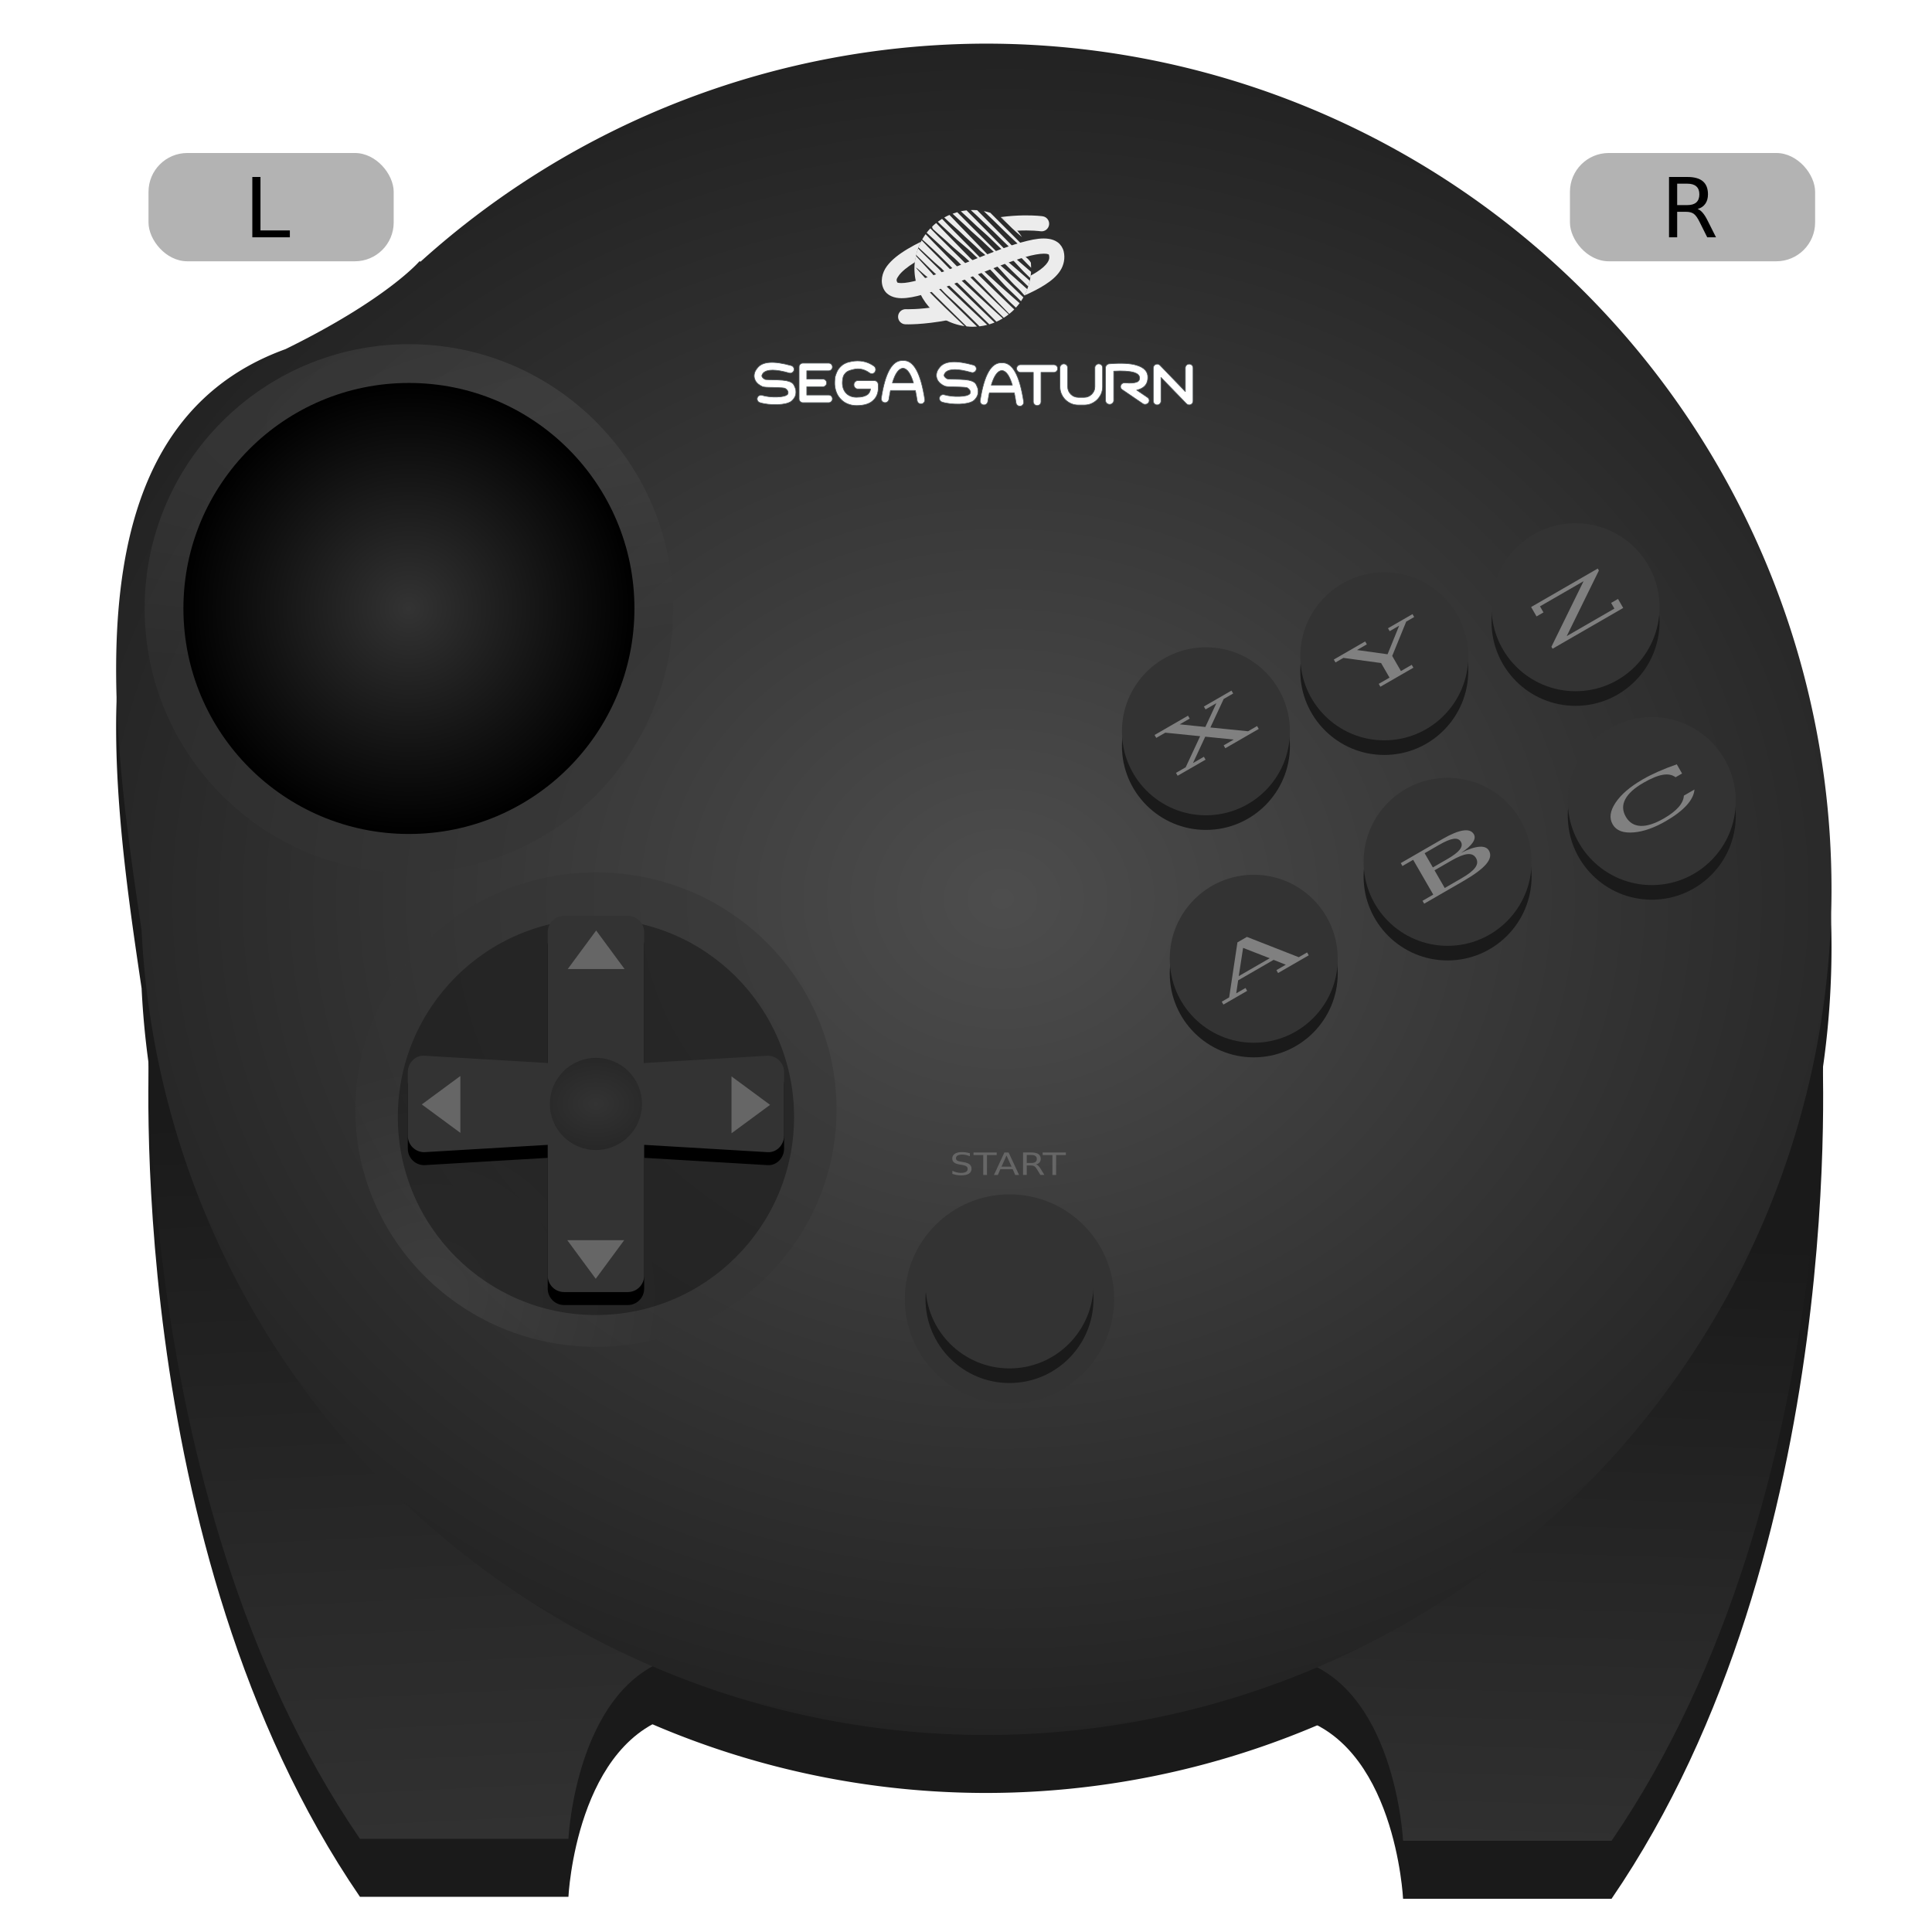 <?xml version="1.0" encoding="UTF-8" standalone="no"?>
<!-- Created with Inkscape (http://www.inkscape.org/) -->

<svg
   xmlns:dc="http://purl.org/dc/elements/1.1/"
   xmlns:cc="http://creativecommons.org/ns#"
   xmlns:rdf="http://www.w3.org/1999/02/22-rdf-syntax-ns#"
   xmlns:svg="http://www.w3.org/2000/svg"
   xmlns="http://www.w3.org/2000/svg"
   xmlns:xlink="http://www.w3.org/1999/xlink"
   xmlns:sodipodi="http://sodipodi.sourceforge.net/DTD/sodipodi-0.dtd"
   xmlns:inkscape="http://www.inkscape.org/namespaces/inkscape"
   width="600"
   height="600"
   viewBox="0 0 158.75 158.75"
   version="1.1"
   id="svg8"
   inkscape:version="0.92.3 (2405546, 2018-03-11)"
   sodipodi:docname="saturn-analog-black.svg">
  <defs
     id="defs2">
    <linearGradient
       id="linearGradient25804"
       inkscape:collect="always">
      <stop
         id="stop25800"
         offset="0"
         style="stop-color:#4d4d4d;stop-opacity:1" />
      <stop
         id="stop25802"
         offset="1"
         style="stop-color:#1a1a1a;stop-opacity:1" />
    </linearGradient>
    <linearGradient
       inkscape:collect="always"
       id="linearGradient3143">
      <stop
         style="stop-color:#333333;stop-opacity:1"
         offset="0"
         id="stop3139" />
      <stop
         style="stop-color:#000000;stop-opacity:1"
         offset="1"
         id="stop3141" />
    </linearGradient>
    <linearGradient
       id="linearGradient3122"
       inkscape:collect="always">
      <stop
         id="stop3118"
         offset="0"
         style="stop-color:#333333;stop-opacity:1" />
      <stop
         id="stop3120"
         offset="1"
         style="stop-color:#1a1a1a;stop-opacity:1" />
    </linearGradient>
    <linearGradient
       inkscape:collect="always"
       id="linearGradient2313">
      <stop
         style="stop-color:#4d4d4d;stop-opacity:1"
         offset="0"
         id="stop2309" />
      <stop
         style="stop-color:#333333;stop-opacity:1"
         offset="1"
         id="stop2311" />
    </linearGradient>
    <linearGradient
       inkscape:collect="always"
       id="linearGradient2305">
      <stop
         style="stop-color:#1a1a1a;stop-opacity:1"
         offset="0"
         id="stop2301" />
      <stop
         style="stop-color:#333333;stop-opacity:1"
         offset="1"
         id="stop2303" />
    </linearGradient>
    <radialGradient
       inkscape:collect="always"
       xlink:href="#linearGradient911"
       id="radialGradient1155"
       cx="22.625"
       cy="62.311"
       fx="22.625"
       fy="62.311"
       r="13.302"
       gradientTransform="matrix(1.486,0,0,1.465,1.897,14.988)"
       gradientUnits="userSpaceOnUse" />
    <linearGradient
       inkscape:collect="always"
       id="linearGradient911">
      <stop
         style="stop-color:#4d4d4d;stop-opacity:1"
         offset="0"
         id="stop907" />
      <stop
         style="stop-color:#333333;stop-opacity:1"
         offset="1"
         id="stop909" />
    </linearGradient>
    <radialGradient
       inkscape:collect="always"
       xlink:href="#linearGradient2313"
       id="radialGradient2317"
       cx="37.255"
       cy="40.772"
       fx="37.255"
       fy="40.772"
       r="19.13"
       gradientUnits="userSpaceOnUse"
       gradientTransform="matrix(3.671,-0.424,0.13,1.128,-98.561,2.42)" />
    <radialGradient
       inkscape:collect="always"
       xlink:href="#linearGradient3122"
       id="radialGradient1743"
       cx="30.451"
       cy="65.308"
       fx="30.451"
       fy="65.308"
       r="3.241"
       gradientUnits="userSpaceOnUse"
       gradientTransform="matrix(3.257,-1.7281022e-7,1.3185571e-7,2.485,-50.211,-71.59)" />
    <radialGradient
       inkscape:collect="always"
       xlink:href="#linearGradient3143"
       id="radialGradient3147"
       cx="39.128"
       cy="54.321"
       fx="39.128"
       fy="54.321"
       r="16.323"
       gradientUnits="userSpaceOnUse"
       gradientTransform="matrix(1.135,0,0,1.135,-10.818,-11.668)" />
    <clipPath
       id="clipPath3167"
       clipPathUnits="userSpaceOnUse">
      <path
         inkscape:connector-curvature="0"
         id="path3165"
         d="m 1802.25,1913.07 c -12.5,20.8 -29.31,33.3 -50.2,40.2 -380.9,106.9 -626.5,91.59 -735.3,-48.61 -39.105,-45.79 -62.805,-90.2 -69.801,-136 -8.402,-45.8 -2.804,-88.8 18.094,-130.49 h -1.395 c 15.399,-31.9 39.092,-61.01 69.802,-87.4 h 1.39 c 25.11,-20.81 51.61,-37.5 82.31,-51.4 20.9,-11.1 69.8,-18 147.89,-19.41 15.4,-1.39 44.71,-1.39 89.31,-1.39 39.1,-1.41 69.8,-1.41 92.1,-2.8 h 1.4 c 69.8,-1.4 140.6,-8.2 163.3,-15.2 22.6,-7.1 62.39,-48.21 65.5,-66.7 3.19,-18.4 0,0 0,0 4.19,-11.11 8.39,-14.01 4.39,-42.1 -4.09,-28.11 -12.7,-23.11 -23.89,-37 v 1.39 c -12.6,-11.09 -33.5,-19.39 -62.8,-27.8 -41.81,-9.7 -92.1,-16.59 -150.7,-18 -58.61,-1.39 -117.2,0 -177.2,6.91 -57.2,7 -107.4,16.7 -149.3,29.2 -20.9,6.89 -43.2,5.49 -62.8,-5.61 -20.9,-9.7 -34.9,-26.4 -41.81,-48.59 -6.99,-20.8 -4.2,-43 5.51,-63.8 11.2,-19.41 27.99,-33.3 48.9,-40.3 50.2,-16.61 110.2,-27.7 180,-36.1 68.4,-6.9 135.3,-9.71 202.3,-8.3 72.6,2.79 135.4,11.09 187,23.59 72.5,18.11 122.8,45.81 149.3,81.91 h 1.4 c 22.3,27.8 39,52.8 48.8,75 v 1.4 c 11.2,27.69 16.79,55.49 16.79,84.59 v 2.81 c -1.39,20.8 0.4,51.2 -10.79,80.4 -4.21,15.19 -8.3,23.6 -30.71,72.1 -22.5,48.4 -74.39,79.29 -165.09,98.7 h -1.4 c -44.6,8.4 -108.8,15.3 -191.1,18.09 -23.7,1.41 -55.8,1.41 -97.7,2.81 -41.8,0 -71.1,0 -86.5,1.39 -44.6,1.3 -73.9,2.71 -85.1,5.51 -15.4,6.99 -29.31,15.29 -40.5,25 -12.5,11.1 -22.3,22.2 -27.9,33.29 v 1.41 c -5.6,8.3 -7,18 -4.2,27.8 4.2,18 14,37.39 32.1,55.5 83.69,80.5 270.7,80.5 562.3,-2.8 22.39,-5.5 43.3,-4.2 62.8,8.3 21,11.09 34.9,27.79 40.5,50 7,20.8 4.2,41.7 -7,62.5" />
    </clipPath>
    <clipPath
       id="clipPath3693"
       clipPathUnits="userSpaceOnUse">
      <path
         inkscape:connector-curvature="0"
         id="path3691"
         d="m 866.246,861.871 c -12.5,20.801 -29.297,33.301 -50.199,40.199 -380.902,106.9 -626.5,91.59 -735.301,-48.601 C 41.645,807.672 17.949,763.27 10.949,717.461 2.543,671.66 8.148,628.66 29.043,586.961 H 27.648 C 43.047,555.07 66.746,525.969 97.445,499.57 h 1.399 c 25.101,-20.8 51.605,-37.5 82.304,-51.398 20.899,-11.102 69.797,-18 147.895,-19.402 15.406,-1.411 44.703,-1.411 89.301,-1.411 39.101,-1.39 69.804,-1.39 92.105,-2.789 h 1.399 c 69.797,-1.398 140.597,-8.199 163.297,-15.199 22.597,-7.101 62.398,-48.211 65.5,-66.699 3.203,-18.402 0,0 0,0 4.199,-11.113 8.402,-14.012 4.398,-42.102 -4.098,-28.109 -12.699,-23.109 -23.895,-37 v 1.391 c -12.601,-11.09 -33.503,-19.391 -62.804,-27.801 -41.797,-9.699 -92.098,-16.59 -150.699,-18 -58.602,-1.398 -117.196,0 -177.196,6.91 -57.203,7 -107.402,16.692 -149.301,29.192 -20.906,6.898 -43.199,5.508 -62.804,-5.602 -20.899,-9.699 -34.895,-26.39 -41.801,-48.59 -6.996,-20.808 -4.199,-43 5.504,-63.8 11.199,-19.411 27.996,-33.301 48.898,-40.309 50.203,-16.602 110.203,-27.691 180,-36.102 68.403,-6.891 135.301,-9.699 202.301,-8.289 72.598,2.789 135.402,11.09 186.996,23.59 72.5,18.109 122.805,45.801 149.305,81.91 h 1.398 c 22.301,27.789 39,52.789 48.801,75 v 1.391 c 11.199,27.699 16.801,55.5 16.801,84.598 v 2.812 c -1.402,20.801 0.402,51.199 -10.801,80.399 -4.199,15.191 -8.301,23.589 -30.703,72.101 -22.5,48.391 -74.398,79.289 -165.098,98.699 h -1.398 c -44.602,8.399 -108.801,15.289 -191.102,18.09 -23.699,1.41 -55.8,1.41 -97.699,2.809 -41.797,0 -71.098,0 -86.5,1.39 -44.598,1.301 -73.898,2.711 -85.098,5.5 -15.406,7 -29.304,15.301 -40.503,25 -12.5,11.102 -22.297,22.211 -27.899,33.301 v 1.41 c -5.601,8.301 -7.004,18 -4.199,27.789 4.199,18.012 14,37.411 32.098,55.512 83.699,80.5 270.699,80.5 562.3,-2.801 22.399,-5.5 43.301,-4.199 62.797,8.301 21.004,11.09 34.903,27.789 40.504,50 6.996,20.801 4.199,41.699 -7,62.5" />
    </clipPath>
    <clipPath
       id="clipPath4217"
       clipPathUnits="userSpaceOnUse">
      <path
         inkscape:connector-curvature="0"
         id="path4215"
         d="m 2623.25,1983.47 c -16.8,15.3 -36.3,23.6 -60,23.6 h -558.21 c -22.3,0 -43.19,-8.3 -58.59,-23.6 -16.7,-16.6 -25.1,-36.11 -25.1,-59.7 v -694 c 0,-22.2 8.4,-43.11 25.1,-58.3 15.4,-16.7 36.29,-25 58.59,-25 h 558.21 c 23.7,0 43.2,8.3 60,25 15.29,15.19 23.7,36.1 23.7,58.3 0,23.59 -8.41,42.99 -23.7,59.69 -16.8,15.2 -36.3,23.61 -60,23.61 h -474.4 v 180.4 h 348.8 c 23.7,0 43.19,8.3 60,25 15.29,15.3 23.7,36.1 23.7,58.3 0,23.59 -8.41,43 -23.7,59.7 -16.81,15.3 -36.3,23.6 -60,23.6 h -348.8 v 180.4 h 474.4 c 23.7,0 43.2,8.4 60,24.99 15.29,15.31 23.7,34.71 23.7,58.31 0,23.59 -8.41,43.1 -23.7,59.7" />
    </clipPath>
    <clipPath
       id="clipPath4739"
       clipPathUnits="userSpaceOnUse">
      <path
         inkscape:connector-curvature="0"
         id="path4737"
         d="m 3586.85,1885.26 c -4.2,24.11 -16.7,43.61 -34.8,57.2 -153.2,110 -321.01,130.81 -483.3,102.4 -64,-15 -84.7,-13.59 -154.61,-48.2 -69.79,-34.5 -118.39,-98.7 -118.39,-98.7 -33.41,-36.19 -51.5,-80.39 -73.8,-138.99 -22.3,-58.61 -22.2,-87.7 -25,-160 -2.8,-72.31 6.9,-138.61 27.8,-201.81 20.89,-63.29 52.9,-119.09 96.1,-165.79 v 1.49 c 41.8,-48.2 93.29,-85.79 153.2,-109.89 59.9,-25.61 125.39,-39.2 196.39,-39.2 167.1,0 288.31,37.7 363.51,113 87.69,76.8 123.9,192.8 110,348 -1.41,24.1 -11.1,42.19 -26.51,58.7 -16.7,15.1 -34.79,22.6 -57.09,22.6 h -362.11 c -22.2,0 -43.09,-9 -58.49,-25.6 -16.7,-18.01 -25,-39.1 -25,-64.8 0,-24.11 8.3,-46.7 25,-63.21 15.4,-18.09 36.29,-27.1 58.49,-27.1 h 278.61 c -5.6,-45.19 -23.71,-82.9 -51.61,-111.49 -54.29,-46.71 -139.2,-69.3 -254.8,-69.3 -48.8,0 -94.7,9 -135.09,25.6 l -1.4,1.49 c -36.21,15.11 -66.8,36.2 -93.31,66.31 -26.5,28.59 -45.99,63.3 -58.49,100.9 -13.91,40.7 -19.5,85.9 -18.1,134.1 1.39,51.19 6.99,78.99 16.69,113.59 7,25.71 18.11,46.71 33.4,63.3 0,0 24.91,38.71 66.9,59.6 42.01,21.01 72.41,27.1 123.9,40.71 h 1.41 c 122.6,30.09 239.6,4.49 352.4,-78.3 19.49,-13.6 40.39,-18.1 62.6,-13.6 22.29,6 40.4,18.1 53,39.19 12.5,19.5 16.69,42.11 12.5,67.8" />
    </clipPath>
    <clipPath
       id="clipPath5265"
       clipPathUnits="userSpaceOnUse">
      <path
         inkscape:connector-curvature="0"
         id="path5263"
         d="m 3952.54,1577.76 c 61,205.41 138.31,311.81 231,319.31 89.91,-7.41 166.3,-113.9 227.5,-319.31 z m 688.71,-424.69 c 13.99,19.39 19.49,38.8 16.69,62.4 -87.9,578.9 -245.5,862.1 -474.4,848.19 -228.79,13.91 -387.9,-259.6 -472.99,-820.39 -2.81,-22.2 1.39,-43.01 15.4,-61.11 13.89,-19.4 32.1,-30.5 54.4,-33.29 22.3,-4.1 43.19,1.39 62.79,15.29 18.11,13.91 29.3,31.91 33.5,54.11 10.51,69.7 22,134 34.4,193 h 0.41 541.29 c 14.11,-66.7 27.2,-140.3 39.2,-220.7 4.2,-22.21 14.01,-40.31 33.5,-54.2 18.1,-13.91 39.11,-19.41 61.41,-15.21 22.29,2.71 40.4,13.8 54.4,31.91" />
    </clipPath>
    <clipPath
       id="clipPath5791"
       clipPathUnits="userSpaceOnUse">
      <path
         inkscape:connector-curvature="0"
         id="path5789"
         d="m 1202.34,465.262 c 61.11,205.308 138.41,311.699 231.11,319.199 90.8,-7.301 166.9,-113.891 227.7,-319.199 z M 1092.94,51.559 c 18.21,13.902 29.4,32.012 33.51,54.211 10.6,69.589 22.09,134 34.39,192.89 h 541.9 c 14.11,-66.699 27.1,-140.301 39.11,-220.699 4.19,-22.191 13.9,-40.289 33.5,-54.09 18.1,-13.902 39,-19.5 61.4,-15.301 22.3,2.801 40.4,13.898 54.4,31.891 13.89,19.508 19.49,38.91 16.7,62.5 -87.9,578.809 -245.6,862 -474.4,848.109 -228.8,13.891 -386.5,-259.601 -473.005,-820.398 -4.199,-22.203 1.403,-43 15.301,-61.012 14,-19.488 32.104,-30.602 54.494,-33.289 23.71,-4.211 43.21,1.301 62.7,15.188" />
    </clipPath>
    <clipPath
       id="clipPath6313"
       clipPathUnits="userSpaceOnUse">
      <path
         inkscape:connector-curvature="0"
         id="path6311"
         d="m 2623.65,885.859 c -16.7,15.211 -36.31,23.602 -60,23.602 h -725.51 c -22.39,0 -43.3,-8.391 -58.69,-23.602 -16.71,-16.699 -25.1,-36.089 -25.1,-59.699 0,-22.191 8.39,-42.988 25.1,-58.301 15.39,-16.699 36.3,-25 58.69,-25 h 279.01 V 104.371 c 0,-22.211 8.4,-43.102 25.1,-58.301 15.4,-16.699 36.29,-25 58.59,-25 23.81,0 43.31,8.301 60,25 15.41,15.199 23.81,36.09 23.81,58.301 v 638.488 h 279 c 23.69,0 43.3,8.301 60,25 15.4,15.313 23.69,36.11 23.69,58.301 0,23.61 -8.29,43 -23.69,59.699" />
    </clipPath>
    <clipPath
       id="clipPath6837"
       clipPathUnits="userSpaceOnUse">
      <path
         inkscape:connector-curvature="0"
         id="path6835"
         d="m 3601.25,902.461 c -16.7,16.699 -36.21,25 -60,25 -22.3,0 -43.2,-8.301 -58.6,-25 -16.7,-15.191 -25.11,-36.09 -25.11,-58.301 V 431.961 c 0,-32 -5.6,-62.5 -18.1,-90.301 -11.2,-29.09 -29.29,-52.691 -50.3,-74.89 -22.29,-20.801 -46,-38.911 -75.29,-50 -27.9,-12.5 -58.61,-18 -90.71,-18 h -124.19 c -32.1,0 -61.41,5.5 -90.71,18 -29.29,11.089 -53,29.199 -75.3,50 -21,22.199 -37.7,45.8 -50.29,73.589 v 1.301 c -11.1,27.801 -18.1,58.301 -18.1,90.301 V 844.16 c 0,22.211 -8.41,43.11 -23.7,58.301 -16.8,16.699 -36.3,25 -60.01,25 -22.3,0 -43.3,-8.301 -58.59,-25 -16.81,-15.191 -25.1,-36.09 -25.1,-58.301 V 431.961 c 0,-54.199 11.1,-105.492 30.7,-155.492 h 1.4 c 19.5,-48.61 48.8,-90.199 85.1,-127.699 37.59,-36.098 79.5,-65.2 128.3,-86.098 48.9,-20.801 100.49,-30.512 156.3,-30.512 h 124.19 c 55.81,0 107.41,9.711 157.71,30.512 h -1.41 c 48.8,20.898 90.71,50 128.41,86.098 36.19,37.5 65.5,79.089 86.5,127.699 v -1.399 c 20.89,50 30.69,101.301 30.69,156.891 V 844.16 c 0,22.211 -8.4,43.11 -23.79,58.301" />
    </clipPath>
    <clipPath
       id="clipPath7361"
       clipPathUnits="userSpaceOnUse">
      <path
         inkscape:connector-curvature="0"
         id="path7359"
         d="m 3713.75,901.66 c -14.8,-15.191 -23.71,-33.09 -23.71,-55.101 V 129.66 c 0,-21.988 8.91,-42.699 25.2,-57.891 17.81,-16.508 40.11,-24.809 63.8,-24.809 25.31,0 46,8.301 62.41,24.809 17.8,15.191 26.69,35.903 26.69,57.891 v 639.711 c 191.41,10.988 338.31,1.301 440.71,-27.601 77.1,-23.411 118.69,-62 123.09,-115.801 1.51,-42.699 -16.3,-73.11 -53.4,-91.008 -59.4,-24.789 -146.9,-31.691 -262.59,-19.289 -20.8,1.398 -38.61,-1.402 -56.4,-12.402 -17.8,-9.61 -29.71,-23.411 -37.11,-41.399 -7.4,-16.512 -7.4,-34.41 -3,-52.301 5.91,-18.011 17.81,-31.711 34.1,-42.8 L 4498.75,63.469 c 19.3,-13.699 41.49,-19.309 65.29,-15.109 25.21,2.711 44.5,13.801 59.31,33.109 13.4,17.902 19.3,38.601 16.4,60.601 -4.51,23.5 -16.4,41.399 -35.71,55.2 l -235.9,159.89 c 34.11,8.199 63.8,17.91 89.01,30.301 100.9,46.91 151.39,126.809 152.89,238.508 5.91,132.301 -77.19,223.301 -246.29,273 -132.11,41.293 -329.5,50.992 -592.11,30.301 -22.2,-1.411 -41.49,-11 -57.89,-27.61" />
    </clipPath>
    <clipPath
       id="clipPath7885"
       clipPathUnits="userSpaceOnUse">
      <path
         inkscape:connector-curvature="0"
         id="path7883"
         d="m 4744.44,887.27 c -9.79,-13.911 -15.3,-29.2 -15.3,-47.2 v -721.8 c 0,-22.301 8.3,-43.098 25.11,-58.301 15.3,-16.699 36.19,-25 58.6,-25 23.69,0 43.19,8.301 60,25 15.29,15.203 23.69,36 23.69,58.301 v 514.902 l 553.9,-571.903 c 12.61,-12.398 26.5,-20.809 43.31,-24.898 16.69,-2.801 32.09,-1.402 48.79,4.09 15.4,7.008 27.9,16.699 37.7,31.898 9.8,13.91 14.01,29.2 14.01,45.911 v 721.8 c 0,23.59 -8.41,43 -23.81,59.7 -16.69,15.191 -36.19,23.589 -60,23.589 -22.3,0 -43.19,-8.398 -58.59,-23.589 -16.7,-16.7 -25.1,-36.11 -25.1,-59.7 v -515 l -552.5,573.289 c -12.61,11.102 -26.51,19.403 -43.3,23.602 -16.7,2.699 -33.51,1.398 -48.8,-5.59 -15.4,-5.512 -29.3,-15.301 -37.71,-29.101" />
    </clipPath>
    <clipPath
       id="clipPath8407"
       clipPathUnits="userSpaceOnUse">
      <path
         inkscape:connector-curvature="0"
         id="path8405"
         d="m 4532.65,4141.96 c 44.4,4.21 76.49,4.31 96.3,0.4 v -2.9 c 63.3,-40.29 97.9,-80.69 100.8,-126.7 -23.11,-71.99 -95.1,-152.7 -210.31,-241.99 -138.19,-103.61 -328.3,-210.2 -561.59,-319.6 -105.91,-48.3 -217.41,-94.7 -334.61,-139.8 -134.49,-51.8 -114.29,-411.71 -15.59,-375.91 176.1,63.8 341.1,131.61 494.2,201.7 259.19,121.01 469.5,239.11 627.9,360 201.6,155.6 316.79,302.41 336.89,443.61 37.31,136.5 4.71,258.1 -98.79,368.1 -40.6,43.2 -455.31,-168.81 -435.2,-166.91" />
    </clipPath>
    <clipPath
       id="clipPath8931"
       clipPathUnits="userSpaceOnUse">
      <path
         inkscape:connector-curvature="0"
         id="path8929"
         d="m 2197.65,2906.17 c -101.2,-19.1 -199.6,-35.8 -296.1,-51.2 l 2.9,2.9 c -195.8,-28.81 -365.8,-43.21 -512.6,-46.11 h -2.9 c -126.7,0 -224.7,8.61 -288,31.71 -43.21,17.3 -86.4,14.4 -129.602,-5.8 -46.106,-17.3 -74.903,-51.8 -92.203,-95 -17.297,-46.11 -14.399,-89.3 5.8,-132.5 20.098,-43.21 51.801,-74.91 95,-92.2 92.205,-34.5 227.505,-51.81 414.705,-51.81 158.4,2.9 342.8,17.31 555.9,49.01 h 2.9 c 106.5,14.79 216,33.3 328.2,55 106.2,20.4 23.3,356.2 -84,336" />
    </clipPath>
    <clipPath
       id="clipPath9349"
       clipPathUnits="userSpaceOnUse">
      <path
         inkscape:connector-curvature="0"
         id="path9347"
         d="m 2175.15,4761.37 c -97.41,-32.31 -192.41,-65.91 -285.11,-100.6 -215.99,-83.61 -409,-167.1 -581.79,-256.4 h 2.9 c -187.2,-95 -339.802,-187.21 -457.904,-285.11 v 2.9 c -144,-112.3 -241.898,-221.79 -293.797,-325.4 v -2.89 c -80.605,-146.91 -86.402,-282.31 -20.101,-409.01 40.3,-123.79 164.097,-190.09 374.398,-201.59 120.904,-8.61 285.104,8.69 492.504,49 104.19,21.5 223,51 357.09,86.79 80.81,21.61 -15.29,354.21 -94.89,332.61 -123.41,-33.6 -233.3,-60.3 -331.4,-79.6 -169.9,-34.51 -302.4,-48.9 -403.202,-43.2 -40.301,0 -69.102,2.89 -80.602,2.89 l -2.898,2.9 c -8.602,28.81 -5.7,63.3 14.398,97.9 v 2.9 c 37.5,66.21 103.699,138.21 201.604,213.11 106.59,83.5 239.09,167 400.3,247.7 161.29,86.4 342.8,164.1 544.39,241.89 v -2.89 c 57.1,21.5 115.21,42.6 174.11,63.09 146.2,50.81 110.29,402.81 -10,363.01" />
    </clipPath>
    <clipPath
       id="clipPath9875"
       clipPathUnits="userSpaceOnUse">
      <path
         inkscape:connector-curvature="0"
         id="path9873"
         d="m 3609.84,4742.77 c 111.2,14.3 219.71,24.3 325,30.3 207.41,17.3 394.6,14.4 558.7,-2.9 49,-5.8 89.31,8.6 126.7,37.4 37.5,31.7 57.61,69.2 63.4,115.2 5.8,49 -8.6,92.2 -37.39,126.8 -31.7,37.39 -69.2,60.4 -115.21,63.3 -184.4,20.2 -391.69,20.2 -619.19,5.79 -146.11,-9.89 -297.5,-26.49 -455.31,-49.89 -72.5,-10.7 51.7,-339 153.3,-326" />
    </clipPath>
    <clipPath
       id="clipPath10223"
       clipPathUnits="userSpaceOnUse">
      <path
         inkscape:connector-curvature="0"
         id="path10221"
         d="m 734.648,3703.27 c 0,-186.71 119.497,-173.1 119.297,-171.6 0,0.09 -0.199,0.09 -0.699,0.09 l -2.898,2.9 c -8.602,28.81 -5.7,63.3 14.398,97.9 v 2.9 c 37.5,66.21 103.699,138.21 201.604,213.11 106.59,83.5 239.09,167 400.3,247.7 161.29,86.4 342.8,164.1 544.39,241.89 v -2.89 c 57.1,21.5 115.21,42.6 174.11,63.09 64.4,22.41 93.5,103.31 95.6,183.31 -75.31,10.29 -152.9,15.69 -232.3,15.69 -171.6,0 -335.11,-25.2 -483.7,-70.69 -90.1,-39.9 -175.5,-80.4 -256.5,-122.3 h 2.9 c -58.3,-29.6 -113.21,-58.91 -164.9,-88.2 -208.402,-159.8 -411.602,-376.31 -411.602,-612.9" />
    </clipPath>
    <clipPath
       id="clipPath10749"
       clipPathUnits="userSpaceOnUse">
      <path
         inkscape:connector-curvature="0"
         id="path10747"
         d="m 1329.28,3813.93 c 0,811.2 657.6,1468.8 1468.8,1468.8 811.2,0 1468.8,-657.6 1468.8,-1468.8 0,-811.2 -657.6,-1468.79 -1468.8,-1468.79 -811.2,0 -1468.8,657.59 -1468.8,1468.79" />
    </clipPath>
    <clipPath
       id="clipPath11275"
       clipPathUnits="userSpaceOnUse">
      <path
         inkscape:connector-curvature="0"
         id="path11273"
         d="m 1323.38,3567.96 c -16.85,-3.26 -460.63,-100.28 -533.966,-26.95 -21.531,21.53 46.68,-33.41 116.211,-123.85 8.824,-11.48 3.137,-30.56 -7.168,-54.05 -2.363,-5.39 -4.937,-7.07 -9.336,-12.89 -2.078,-2.76 -2.683,-13.88 -3.035,-16.71 -1.121,-8.99 -5.867,-16.14 -7.184,-24.08 -4.183,-25.19 -19.031,-45.26 -22.214,-61.32 -1.2,-6.08 7.832,-11.58 7.234,-16.56 -0.645,-5.35 -11.473,-6.68 -11.117,-10.91 0.347,-4.25 -12.282,-5.67 -11.184,-9.17 0.305,-0.97 -0.371,-4.48 1.875,-5 8.606,-2 29.004,-3.97 31.875,-4.38 4.375,-0.62 43.906,-6.44 100.625,-6.87 56.714,-0.43 126.434,-0.52 187.504,6.25 37.37,4.13 76.35,9.41 112.98,14.78 48.17,7.06 92.28,14.27 123.37,19.2 28.9,4.59 41.84,1.2 45.93,0.79 159.2,34.7 350.3,86.2 575.6,149.8 178.5,54.7 406.1,126.7 682.5,218.9 l 685.5,224.6 c 138.2,46.1 262.4,86 372.59,119.8 89.6,27.5 169.81,50.9 240.8,70.3 87.42,26 166.41,47.3 237.5,64.5 86.01,20.8 160.21,35.5 223.3,44.9 80.71,11.5 135.4,14.4 164.2,8.7 v -2.9 c 24.31,-15.5 130.32,-3.2 183.91,-84.2 86.3,-130.4 128.59,-365.2 163.8,-317 50.3,68.9 80.59,136.3 90,202.5 51.9,190 -31.6,344.1 -253.4,485.2 -69.1,54.8 -198.7,69.2 -394.6,43.2 h -2.8 c -76.8,-12.2 -169.49,-30.8 -277.4,-57 -70.1,-17 -146.69,-30 -229.51,-53.8 -80,-22.9 -171.39,-50 -274.79,-82.1 -105,-32.6 -222.39,-70.2 -353.1,-113.8 l -685.4,-224.6 c -193.9,-63.3 -361.7,-117.9 -505.6,-162.8 l -765.5,-202.48" />
    </clipPath>
    <linearGradient
       inkscape:collect="always"
       xlink:href="#linearGradient2305"
       id="linearGradient24897"
       x1="34.645"
       y1="90.767"
       x2="37.792"
       y2="156.131"
       gradientUnits="userSpaceOnUse" />
    <linearGradient
       inkscape:collect="always"
       xlink:href="#linearGradient2305"
       id="linearGradient24899"
       x1="130.839"
       y1="101.47"
       x2="129.091"
       y2="158.563"
       gradientUnits="userSpaceOnUse" />
    <radialGradient
       inkscape:collect="always"
       xlink:href="#linearGradient25804"
       id="radialGradient25798"
       cx="82.399"
       cy="73.879"
       fx="82.399"
       fy="73.879"
       r="70.475"
       gradientTransform="matrix(1.39,-0.011,0.009,1.189,-32.842,-13.079)"
       gradientUnits="userSpaceOnUse" />
  </defs>
  <sodipodi:namedview
     id="base"
     pagecolor="#ffffff"
     bordercolor="#666666"
     borderopacity="1.0"
     inkscape:pageopacity="0.0"
     inkscape:pageshadow="2"
     inkscape:zoom="1.4142136"
     inkscape:cx="276.24299"
     inkscape:cy="339.76161"
     inkscape:document-units="mm"
     inkscape:current-layer="layer2"
     showgrid="false"
     units="px"
     inkscape:window-width="1934"
     inkscape:window-height="1106"
     inkscape:window-x="1123"
     inkscape:window-y="401"
     inkscape:window-maximized="0" />
  <g
     inkscape:groupmode="layer"
     id="layer2"
     inkscape:label="Layer 2"
     style="display:inline;opacity:1">
    <g
       style="display:inline;opacity:1;fill:#1a1a1a"
       id="g24840-0"
       transform="translate(0,3.704)">
      <path
         sodipodi:nodetypes="ccscccc"
         inkscape:connector-curvature="0"
         id="path829-4"
         d="M 29.577,152.156 H 46.707 c 0,0 0.619,-13.046 9.114,-15.018 8.495,-1.972 5.006,-15.777 5.006,-15.777 L 24.722,69.631 12.283,81.919 c 0,0 -2.427,41.414 17.294,70.237 z"
         style="opacity:1;fill:#1a1a1a;fill-opacity:1;stroke:none;stroke-width:0.3px;stroke-linecap:butt;stroke-linejoin:miter;stroke-opacity:1" />
      <path
         sodipodi:nodetypes="ccscccc"
         inkscape:connector-curvature="0"
         id="path829-2-8"
         d="m 132.418,152.317 h -17.13 c 0,0 -0.619,-13.046 -9.114,-15.018 -8.495,-1.972 -5.006,-15.777 -5.006,-15.777 l 36.105,-51.73 12.439,12.288 c 0,0 2.427,41.414 -17.294,70.237 z"
         style="opacity:1;fill:#1a1a1a;fill-opacity:1;stroke:none;stroke-width:0.3px;stroke-linecap:butt;stroke-linejoin:miter;stroke-opacity:1" />
      <path
         inkscape:connector-curvature="0"
         id="path827-9"
         d="M 81.005,4.644 A 69.489,69.489 0 0 0 34.561,22.554 l -0.096,-0.026 c 0,3e-6 -2.661,3.122 -11.005,7.218 C 5.644,36.186 9.052,60.157 11.635,77.501 A 69.489,69.489 0 0 0 81.005,143.621 69.489,69.489 0 0 0 150.493,74.132 69.489,69.489 0 0 0 81.005,4.644 Z"
         style="opacity:1;fill:#1a1a1a;fill-opacity:1;stroke:none;stroke-width:0.643;stroke-linecap:round;stroke-linejoin:round;stroke-miterlimit:4;stroke-dasharray:none;stroke-opacity:1" />
    </g>
    <path
       style="opacity:1;fill:url(#linearGradient24897);fill-opacity:1;stroke:none;stroke-width:0.3px;stroke-linecap:butt;stroke-linejoin:miter;stroke-opacity:1"
       d="M 29.577,151.098 H 46.707 c 0,0 0.619,-13.046 9.114,-15.018 8.495,-1.972 5.006,-15.777 5.006,-15.777 L 24.722,68.572 12.283,80.86 c 0,0 -2.427,41.414 17.294,70.237 z"
       id="path829"
       inkscape:connector-curvature="0"
       sodipodi:nodetypes="ccscccc" />
    <path
       style="opacity:1;fill:url(#linearGradient24899);fill-opacity:1;stroke:none;stroke-width:0.3px;stroke-linecap:butt;stroke-linejoin:miter;stroke-opacity:1"
       d="m 132.418,151.259 h -17.13 c 0,0 -0.619,-13.046 -9.114,-15.018 -8.495,-1.972 -5.006,-15.777 -5.006,-15.777 l 36.105,-51.73 12.439,12.288 c 0,0 2.427,41.414 -17.294,70.237 z"
       id="path829-2"
       inkscape:connector-curvature="0"
       sodipodi:nodetypes="ccscccc" />
    <path
       style="opacity:1;fill:url(#radialGradient25798);fill-opacity:1;stroke:none;stroke-width:0.643;stroke-linecap:round;stroke-linejoin:round;stroke-miterlimit:4;stroke-dasharray:none;stroke-opacity:1"
       d="M 81.005,3.585 A 69.489,69.489 0 0 0 34.561,21.496 l -0.096,-0.026 c 0,3e-6 -2.661,3.122 -11.005,7.218 C 5.644,35.128 9.052,59.098 11.635,76.443 A 69.489,69.489 0 0 0 81.005,142.563 69.489,69.489 0 0 0 150.493,73.074 69.489,69.489 0 0 0 81.005,3.585 Z"
       id="path827"
       inkscape:connector-curvature="0" />
    <circle
       style="opacity:0.5;fill:url(#radialGradient2317);fill-opacity:1;stroke:none;stroke-width:0.641;stroke-linecap:round;stroke-linejoin:round;stroke-miterlimit:4;stroke-dasharray:none;stroke-opacity:1"
       id="path848"
       cx="33.601"
       cy="49.997"
       r="21.716" />
    <circle
       style="opacity:1;fill:url(#radialGradient3147);fill-opacity:1;stroke:none;stroke-width:0.547;stroke-linecap:round;stroke-linejoin:round;stroke-miterlimit:4;stroke-dasharray:none;stroke-opacity:1"
       id="path848-5"
       cx="33.601"
       cy="49.997"
       r="18.53" />
    <ellipse
       style="display:inline;opacity:0.5;fill:url(#radialGradient1155);fill-opacity:1;stroke:none;stroke-width:0.606;stroke-miterlimit:4;stroke-dasharray:none"
       id="path868-3"
       cx="48.968"
       cy="91.175"
       rx="19.771"
       ry="19.493" />
    <circle
       style="display:inline;opacity:0.57;fill:#1a1a1a;fill-opacity:1;stroke:none;stroke-width:0.089;stroke-miterlimit:4;stroke-dasharray:none"
       id="path868-3-5"
       cx="48.968"
       cy="91.776"
       r="16.279" />
    <path
       style="opacity:1;fill:#000000;fill-opacity:1;stroke:none;stroke-width:0.922;stroke-miterlimit:4;stroke-dasharray:none"
       d="m 46.355,76.318 c -0.748,0 -1.35,0.602 -1.35,1.35 V 87.814 H 34.86 c -0.748,0 -1.35,0.602 -1.35,1.35 v 5.225 c 0,0.748 0.602,1.35 1.35,1.35 l 10.145,-0.601 v 10.746 c 0,0.748 0.602,1.35 1.35,1.35 h 5.225 c 0.748,0 1.35,-0.602 1.35,-1.35 V 95.138 l 10.146,0.601 c 0.746,0.044 1.35,-0.602 1.35,-1.35 v -5.225 c 0,-0.748 -0.602,-1.35 -1.35,-1.35 H 52.93 V 77.668 c 0,-0.748 -0.602,-1.35 -1.35,-1.35 z"
       id="rect915"
       inkscape:connector-curvature="0"
       sodipodi:nodetypes="sscsssscsssscsssscsss" />
    <path
       style="opacity:1;fill:#333333;fill-opacity:1;stroke:none;stroke-width:0.922;stroke-miterlimit:4;stroke-dasharray:none"
       d="m 46.355,75.251 c -0.748,0 -1.35,0.602 -1.35,1.35 V 87.347 L 34.86,86.747 c -0.746,-0.044 -1.35,0.602 -1.35,1.35 v 5.225 c 0,0.748 0.602,1.35 1.35,1.35 l 10.145,-0.601 v 10.746 c 0,0.748 0.602,1.35 1.35,1.35 h 5.225 c 0.748,0 1.35,-0.602 1.35,-1.35 V 94.071 l 10.146,0.601 c 0.746,0.044 1.35,-0.602 1.35,-1.35 v -5.225 c 0,-0.748 -0.602,-1.35 -1.35,-1.35 L 52.93,87.347 V 76.601 c 0,-0.748 -0.602,-1.35 -1.35,-1.35 z"
       id="rect915-3"
       inkscape:connector-curvature="0"
       sodipodi:nodetypes="sscsssscsssscsssscsss" />
    <path
       sodipodi:type="star"
       style="display:inline;opacity:1;fill:#666666;fill-opacity:1;stroke:none;stroke-width:0.348;stroke-miterlimit:4;stroke-dasharray:none"
       id="path1092-0"
       sodipodi:sides="3"
       sodipodi:cx="36.94717"
       sodipodi:cy="38.395847"
       sodipodi:r1="1.6284233"
       sodipodi:r2="0.81421173"
       sodipodi:arg1="0.52359878"
       sodipodi:arg2="1.5707963"
       inkscape:flatsided="false"
       inkscape:rounded="0"
       inkscape:randomized="0"
       d="m 38.357,39.21 -1.41,0 -1.41,0 0.705,-1.221 0.705,-1.221 0.705,1.221 z"
       inkscape:transform-center-y="-0.52828408"
       transform="matrix(1.657,0,0,1.298,-12.236,28.732)"
       inkscape:label="buttonUp"
       class="theme-button"
       ojd-button="UP" />
    <path
       sodipodi:type="star"
       style="display:inline;opacity:1;fill:#666666;fill-opacity:1;stroke:none;stroke-width:0.348;stroke-miterlimit:4;stroke-dasharray:none"
       id="path1092-7-1"
       sodipodi:sides="3"
       sodipodi:cx="36.94717"
       sodipodi:cy="38.395847"
       sodipodi:r1="1.6284233"
       sodipodi:r2="0.81421173"
       sodipodi:arg1="0.52359878"
       sodipodi:arg2="1.5707963"
       inkscape:flatsided="false"
       inkscape:rounded="0"
       inkscape:randomized="0"
       d="m 38.357,39.21 -1.41,0 -1.41,0 0.705,-1.221 0.705,-1.221 0.705,1.221 z"
       inkscape:transform-center-y="-0.52828301"
       transform="matrix(0,1.657,-1.298,0,111.002,29.563)"
       inkscape:label="buttonRight"
       class="theme-button"
       ojd-button="RIGHT"
       inkscape:transform-center-x="-4.3726184e-06" />
    <path
       sodipodi:type="star"
       style="display:inline;opacity:1;fill:#666666;fill-opacity:1;stroke:none;stroke-width:0.348;stroke-miterlimit:4;stroke-dasharray:none"
       id="path1092-7-4-2"
       sodipodi:sides="3"
       sodipodi:cx="36.94717"
       sodipodi:cy="38.395847"
       sodipodi:r1="1.6284233"
       sodipodi:r2="0.81421173"
       sodipodi:arg1="0.52359878"
       sodipodi:arg2="1.5707963"
       inkscape:flatsided="false"
       inkscape:rounded="0"
       inkscape:randomized="0"
       d="m 38.357,39.21 -1.41,0 -1.41,0 0.705,-1.221 0.705,-1.221 0.705,1.221 z"
       inkscape:transform-center-y="-0.52828173"
       transform="matrix(0,-1.657,1.298,0,-13.067,151.971)"
       inkscape:label="buttonLeft"
       class="theme-button"
       ojd-button="LEFT" />
    <path
       sodipodi:type="star"
       style="display:inline;opacity:1;fill:#666666;fill-opacity:1;stroke:none;stroke-width:0.348;stroke-miterlimit:4;stroke-dasharray:none"
       id="path1092-7-2-8"
       sodipodi:sides="3"
       sodipodi:cx="36.94717"
       sodipodi:cy="38.395847"
       sodipodi:r1="1.6284233"
       sodipodi:r2="0.81421173"
       sodipodi:arg1="0.52359878"
       sodipodi:arg2="1.5707963"
       inkscape:flatsided="false"
       inkscape:rounded="0"
       inkscape:randomized="0"
       d="m 38.357,39.21 -1.41,0 -1.41,0 0.705,-1.221 0.705,-1.221 0.705,1.221 z"
       inkscape:transform-center-y="-0.52828735"
       transform="matrix(-1.657,0,0,-1.298,110.172,152.801)"
       inkscape:transform-center-x="-2.0885275e-06"
       inkscape:label="buttonDown"
       class="theme-button"
       ojd-button="DOWN" />
    <circle
       style="opacity:1;fill:#1a1a1a;fill-opacity:1;stroke:none;stroke-width:0.601;stroke-linecap:round;stroke-linejoin:round;stroke-miterlimit:4;stroke-dasharray:none;stroke-opacity:1"
       id="path2111"
       cx="99.09"
       cy="61.291"
       r="6.902" />
    <circle
       style="opacity:1;fill:#1a1a1a;fill-opacity:1;stroke:none;stroke-width:0.601;stroke-linecap:round;stroke-linejoin:round;stroke-miterlimit:4;stroke-dasharray:none;stroke-opacity:1"
       id="path2111-1"
       cx="113.744"
       cy="55.132"
       r="6.902" />
    <circle
       style="opacity:1;fill:#1a1a1a;fill-opacity:1;stroke:none;stroke-width:0.601;stroke-linecap:round;stroke-linejoin:round;stroke-miterlimit:4;stroke-dasharray:none;stroke-opacity:1"
       id="path2111-1-3"
       cx="129.46"
       cy="51.097"
       r="6.902" />
    <circle
       style="opacity:1;fill:#1a1a1a;fill-opacity:1;stroke:none;stroke-width:0.601;stroke-linecap:round;stroke-linejoin:round;stroke-miterlimit:4;stroke-dasharray:none;stroke-opacity:1"
       id="path2111-1-3-7"
       cx="103.019"
       cy="79.98"
       r="6.902" />
    <circle
       style="opacity:1;fill:#1a1a1a;fill-opacity:1;stroke:none;stroke-width:0.601;stroke-linecap:round;stroke-linejoin:round;stroke-miterlimit:4;stroke-dasharray:none;stroke-opacity:1"
       id="path2111-1-3-7-7"
       cx="118.947"
       cy="72.016"
       r="6.902" />
    <circle
       style="opacity:1;fill:#1a1a1a;fill-opacity:1;stroke:none;stroke-width:0.601;stroke-linecap:round;stroke-linejoin:round;stroke-miterlimit:4;stroke-dasharray:none;stroke-opacity:1"
       id="path2111-1-3-7-7-2"
       cx="135.725"
       cy="67.025"
       r="6.902" />
    <circle
       style="opacity:1;fill:#333333;fill-opacity:1;stroke:none;stroke-width:0.749;stroke-linecap:round;stroke-linejoin:round;stroke-miterlimit:4;stroke-dasharray:none;stroke-opacity:1"
       id="path2111-1-3-7-7-6-4"
       cx="82.949"
       cy="106.74"
       r="8.601" />
    <circle
       style="opacity:1;fill:#1a1a1a;fill-opacity:1;stroke:none;stroke-width:0.601;stroke-linecap:round;stroke-linejoin:round;stroke-miterlimit:4;stroke-dasharray:none;stroke-opacity:1"
       id="path2111-1-3-7-7-6"
       cx="82.949"
       cy="106.74"
       r="6.902" />
    <circle
       style="opacity:1;fill:#333333;fill-opacity:1;stroke:none;stroke-width:0.601;stroke-linecap:round;stroke-linejoin:round;stroke-miterlimit:4;stroke-dasharray:none;stroke-opacity:1"
       id="path2111-9"
       cx="99.09"
       cy="60.089"
       r="6.902"
       inkscape:label="btnX" class="theme-button" ojd-button="X"/>
    <circle
       style="opacity:1;fill:#333333;fill-opacity:1;stroke:none;stroke-width:0.601;stroke-linecap:round;stroke-linejoin:round;stroke-miterlimit:4;stroke-dasharray:none;stroke-opacity:1"
       id="path2111-1-9"
       cx="113.744"
       cy="53.93"
       r="6.902"
       inkscape:label="btnY" class="theme-button" ojd-button="Y"/>
    <circle
       style="opacity:1;fill:#333333;fill-opacity:1;stroke:none;stroke-width:0.601;stroke-linecap:round;stroke-linejoin:round;stroke-miterlimit:4;stroke-dasharray:none;stroke-opacity:1"
       id="path2111-1-3-4"
       cx="129.46"
       cy="49.895"
       r="6.902"
       inkscape:label="btnZ" class="theme-button" ojd-button="Z"/>
    <circle
       style="opacity:1;fill:#333333;fill-opacity:1;stroke:none;stroke-width:0.601;stroke-linecap:round;stroke-linejoin:round;stroke-miterlimit:4;stroke-dasharray:none;stroke-opacity:1"
       id="path2111-1-3-7-5"
       cx="103.019"
       cy="78.779"
       r="6.902"
       inkscape:label="btnA" class="theme-button" ojd-button="A"/>
    <circle
       style="opacity:1;fill:#333333;fill-opacity:1;stroke:none;stroke-width:0.601;stroke-linecap:round;stroke-linejoin:round;stroke-miterlimit:4;stroke-dasharray:none;stroke-opacity:1"
       id="path2111-1-3-7-7-1"
       cx="118.947"
       cy="70.815"
       r="6.902"
       inkscape:label="btnB" class="theme-button" ojd-button="B"/>
    <circle
       style="opacity:1;fill:#333333;fill-opacity:1;stroke:none;stroke-width:0.601;stroke-linecap:round;stroke-linejoin:round;stroke-miterlimit:4;stroke-dasharray:none;stroke-opacity:1"
       id="path2111-1-3-7-7-2-0"
       cx="135.725"
       cy="65.824"
       r="6.902"
       inkscape:label="btnC" class="theme-button" ojd-button="C"/>
    <circle
       style="display:inline;opacity:1;fill:url(#radialGradient1743);fill-opacity:1;stroke:none;stroke-width:1.503;stroke-linecap:round;stroke-linejoin:round;stroke-miterlimit:4;stroke-dasharray:none;stroke-opacity:1"
       id="path1709"
       cx="48.968"
       cy="90.709"
       r="3.786" />
    <circle
       style="display:inline;opacity:1;fill:#333333;fill-opacity:1;stroke:none;stroke-width:0.601;stroke-linecap:round;stroke-linejoin:round;stroke-miterlimit:4;stroke-dasharray:none;stroke-opacity:1"
       id="path2111-1-3-7-7-6-49"
       cx="82.949"
       cy="105.539"
       r="6.902"
       inkscape:label="btnStart" class="theme-button" ojd-button="START"/>
    <g
       id="g3161"
       transform="matrix(0.035,0,0,-0.035,17.289,283.889)"
       style="fill:#ffffff" />
    <g
       id="g3687"
       transform="matrix(0.035,0,0,-0.035,190.248,246.386)"
       style="fill:#ffffff" />
    <g
       id="g4211"
       transform="matrix(0.035,0,0,-0.035,17.289,283.889)"
       style="fill:#ffffff" />
    <g
       id="g4733"
       transform="matrix(0.035,0,0,-0.035,17.289,283.889)"
       style="fill:#ffffff" />
    <g
       id="g5259"
       transform="matrix(0.035,0,0,-0.035,17.289,283.889)"
       style="fill:#ffffff" />
    <g
       id="g5785"
       transform="matrix(0.035,0,0,-0.035,190.248,246.386)"
       style="fill:#ffffff" />
    <g
       id="g6307"
       transform="matrix(0.035,0,0,-0.035,190.248,246.386)"
       style="fill:#ffffff" />
    <g
       id="g6831"
       transform="matrix(0.035,0,0,-0.035,190.248,246.386)"
       style="fill:#ffffff" />
    <g
       id="g7355"
       transform="matrix(0.035,0,0,-0.035,190.248,246.386)"
       style="fill:#ffffff" />
    <g
       id="g7879"
       transform="matrix(0.035,0,0,-0.035,190.248,246.386)"
       style="fill:#ffffff" />
    <g
       id="g24830"
       transform="translate(1.8810898e-6,-1.058)">
      <g
         style="fill:#ececec"
         inkscape:label="Layer 1"
         id="layer1-7"
         transform="matrix(0.015,0,0,0.015,72.456,12.123)">
        <path
           inkscape:connector-curvature="0"
           id="path4768"
           d="m 214.115,586.928 c -25.244,12.274 -49.044,25.005 -70.983,38.103 -48.788,29.13 -88.708,59.592 -115.324,95.561 -26.616,35.969 -38.284,85.79 -16.207,127.449 18.789,35.455 59.026,47.437 95.104,47.767 36.078,0.329 75.796,-7.941 120.358,-20.54 89.124,-25.198 196.659,-69.166 302.6,-111.546 105.941,-42.379 210.49,-83.121 286.721,-101.425 38.115,-9.152 69.35,-11.956 85.571,-9.626 8.11,1.165 11.801,3.263 12.651,3.908 0.85,0.645 0.456,-0.547 1.199,2.539 3.765,15.648 1.957,25.599 -7.796,40.777 -9.753,15.177 -29.65,33.865 -60.005,53.181 -9.883,6.289 -20.811,12.632 -32.728,19.037 -5.167,49.647 -26.504,94.337 -33.635,108.728 42.396,-18.708 79.496,-37.816 110.89,-57.794 36.348,-23.13 65.63,-47.778 85.255,-78.318 19.624,-30.539 27.393,-68.684 18.653,-105.009 -4.633,-19.255 -16.235,-37.486 -31.713,-49.224 -15.478,-11.738 -33.234,-17.371 -50.978,-19.921 -35.489,-5.098 -73.591,0.718 -116.729,11.076 -86.277,20.716 -191.908,62.562 -298.161,105.066 -106.253,42.504 -212.924,85.715 -294.358,108.739 -40.717,11.512 -75.365,17.616 -97.036,17.418 -21.67,-0.198 -22.564,-3.643 -22.577,-3.669 -6.202,-11.704 -5.888,-18.356 9.594,-39.278 14.882,-20.111 45.294,-45.696 86.175,-70.664 10.472,-61.121 18.316,-81.709 33.461,-112.335 z"
           style="color:#000000;font-style:normal;font-variant:normal;font-weight:normal;font-stretch:normal;font-size:medium;line-height:normal;font-family:sans-serif;text-indent:0;text-align:start;text-decoration:none;text-decoration-line:none;text-decoration-style:solid;text-decoration-color:#000000;letter-spacing:normal;word-spacing:normal;text-transform:none;writing-mode:lr-tb;direction:ltr;baseline-shift:baseline;text-anchor:start;white-space:normal;clip-rule:nonzero;display:inline;overflow:visible;visibility:visible;opacity:1;isolation:auto;mix-blend-mode:normal;color-interpolation:sRGB;color-interpolation-filters:linearRGB;solid-color:#000000;solid-opacity:1;fill:#ececec;fill-opacity:1;fill-rule:evenodd;stroke:none;stroke-width:40;stroke-linecap:round;stroke-linejoin:round;stroke-miterlimit:4;stroke-dasharray:none;stroke-dashoffset:0;stroke-opacity:1;color-rendering:auto;image-rendering:auto;shape-rendering:auto;text-rendering:auto;enable-background:accumulate"
           sodipodi:nodetypes="cssssssssssssccssssssssssscc" />
        <path
           sodipodi:nodetypes="ccccssccsscccccccsssccssscccssccsssccccccsssccssscccccsssccsssccccccccccsssccsscccsccssccsscccccssccsscccssssccsscccsscccsscccssssccscccccscsscccsccssssccscscc"
           inkscape:connector-curvature="0"
           id="path4766"
           d="m 498.492,412.805 c -3.604,0.119 -7.206,0.298 -10.805,0.539 21.231,19.403 40.756,37.051 48.666,45.3 15.163,15.738 74.747,70.17 93.735,89.969 12.733,13.038 51.365,50.618 69.279,67.456 15.62,14.683 10.249,3.062 30.628,23.254 33.287,32.981 58.091,60.596 88.102,89.758 -0.065,-9.172 -0.524,-18.337 -1.377,-27.469 -12.58,-23.555 -39.054,-38.585 -57.834,-54.526 -11.696,-9.928 -22.042,-14.552 -30.503,-23.42 -5.453,-5.715 -24.85,-24.761 -28.19,-29.199 -2.909,-3.865 -108.278,-109.63 -177.88,-180.715 -7.926,-0.612 -15.871,-0.928 -23.82,-0.948 z m -34.014,1.911 c -10.599,1.135 -21.135,2.798 -31.568,4.985 29.02,26.998 61.512,55.79 72.34,67.084 15.163,15.738 75.273,66.501 94.261,86.3 12.733,13.038 43.768,42.507 61.681,59.345 15.62,14.683 17.32,14.842 37.699,35.034 39.684,39.319 67.477,74.128 106.281,109.918 2.913,2.687 5.778,5.396 8.618,8.108 1.873,-11.24 3.144,-22.573 3.807,-33.949 -31.384,-27.394 -67.496,-58.716 -98.7,-85.202 -11.696,-9.928 -22.042,-14.552 -30.503,-23.42 -5.453,-5.715 -24.854,-24.757 -28.194,-29.194 C 657.024,609.502 531.878,483.976 464.478,414.717 Z m 94.44,4.106 c 25.089,24.807 98.673,94.699 115.871,112.631 12.733,13.038 57.391,54.449 75.305,71.287 15.62,14.683 -0.491,-2.863 19.888,17.329 14.565,14.431 27.332,27.679 39.78,40.631 -2.292,-9.969 -5.061,-19.823 -8.298,-29.527 -1.667,-1.327 -3.304,-2.655 -4.876,-3.989 -11.696,-9.928 -22.042,-14.552 -30.503,-23.42 -5.453,-5.715 -0.046,-2.913 -3.386,-7.35 -2.549,-3.387 -93.927,-93.99 -168.209,-168.485 -11.673,-3.715 -23.551,-6.756 -35.573,-9.108 z m -145.628,5.892 c -8.647,2.413 -17.189,5.19 -25.602,8.322 31.609,30.053 73.179,66.587 85.721,79.666 15.163,15.738 75.273,66.501 94.261,86.3 12.733,13.038 37.106,34.359 55.02,51.197 15.62,14.683 11.022,17.066 31.402,37.257 39.684,39.319 80.436,80.053 119.24,115.842 10.224,9.43 19.969,19.062 28.858,28.15 3.335,-10.243 6.151,-20.648 8.436,-31.175 -35.965,-31.851 -83.81,-73.923 -124.136,-108.152 -11.696,-9.928 -17.333,-19.266 -25.793,-28.133 -5.453,-5.715 -29.042,-18.998 -32.382,-23.436 -3.442,-4.573 -153.206,-152.398 -215.024,-215.838 z m -42.664,14.943 c -9.737,4.249 -19.256,8.981 -28.522,14.178 31.964,31.386 82.087,73.163 96.311,87.997 15.163,15.738 76.756,69.838 95.744,89.637 12.733,13.038 18.222,13.992 36.136,30.831 15.62,14.683 31.016,28.174 51.395,48.366 39.684,39.319 79.326,89.306 118.131,125.096 15.809,14.581 30.377,31.066 41.821,45.077 5.824,-11.067 10.994,-22.466 15.482,-34.139 C 759.671,812.624 698.868,757.802 652.025,718.041 640.329,708.113 637.317,698.775 628.857,689.908 623.404,684.193 590.44,668.893 587.1,664.455 583.44,659.592 421.981,494.397 370.626,439.659 Z m 281.181,12.676 c 25.672,24.716 51.445,49.585 60.685,59.219 9.062,9.279 34.877,31.486 55.562,49.666 C 739.109,515.701 699.119,478.244 651.807,452.334 Z m -321.726,8.877 c -7.965,4.942 -15.709,10.232 -23.209,15.855 0.026,0.025 0.055,0.056 0.081,0.081 31.861,31.549 71.465,65.892 85.931,80.978 15.163,15.738 83.037,69.838 102.025,89.637 12.733,13.038 13.039,12.142 30.952,28.98 15.62,14.683 36.203,30.025 56.583,50.217 39.684,39.319 79.322,89.306 118.126,125.096 28.253,26.058 52.356,50.452 61.985,60.325 4.616,-6.827 8.966,-13.83 13.04,-20.994 C 731.153,848.792 626.001,747.55 578.312,697.566 572.86,691.851 546.189,682.476 542.849,678.038 539.006,672.932 370.741,504.946 330.08,461.212 Z m -32.361,22.808 c -7.51,6.099 -14.74,12.535 -21.666,19.289 -0.487,7.015 2.614,12.057 6.561,15.729 31.121,28.957 75.908,65.892 90.374,80.978 15.163,15.738 83.037,69.838 102.025,89.637 12.733,13.038 13.039,12.142 30.952,28.98 46.038,43.274 119.302,118.818 172.486,174.572 23.502,24.638 45.06,44.202 56.437,54.206 7.064,-7.77 13.74,-15.883 20.006,-24.31 -9.976,-8.673 -178.211,-155.077 -237.306,-217.017 -5.453,-5.715 -31.747,-27.308 -35.087,-31.746 C 478.926,669.588 347.489,536.625 297.719,484.019 Z m -31.661,29.227 c -7.187,7.607 -13.996,15.562 -20.403,23.837 30.769,28.913 82.509,75.044 98.007,91.208 15.163,15.738 51.566,44.288 70.554,64.087 12.733,13.038 36.657,37.169 54.57,54.007 46.038,43.274 120.351,121.438 173.535,177.192 29.346,30.764 49.882,51.757 56.158,58.162 9.525,-7.58 18.61,-15.699 27.21,-24.315 -19.02,-18.089 -192.387,-183.111 -249.994,-243.49 -5.453,-5.715 -11.851,-2.175 -15.191,-6.613 -3.92,-5.209 -159.551,-156.172 -194.448,-194.075 z m -26.121,31.831 c -6.677,9.212 -12.858,18.773 -18.515,28.644 27.893,24.037 88.683,81.01 104.807,97.825 13.504,14.083 21.578,20.646 32.22,31.734 4.218,4.394 15.352,15.05 25.744,25.691 12.733,13.038 4.445,1.989 22.359,18.827 71.16,66.889 241.044,234.815 261.754,255.299 9.207,-5.778 18.113,-12.021 26.684,-18.706 C 672.596,963.09 503.319,801.894 446.376,742.21 440.923,736.495 416.01,726.707 412.67,722.269 408.877,717.229 279.017,587.163 239.937,545.077 Z m -21.435,33.73 c -6.921,12.387 -13.011,25.22 -18.228,38.416 25.702,22.535 89.978,84.834 108.893,100.032 16.836,13.528 19.355,16.758 29.996,27.846 9.236,13.037 28.707,21.719 35.516,28.044 71.266,66.988 234.007,231.909 253.367,251.545 11.837,-5.306 23.341,-11.326 34.447,-18.029 -26.716,-24.048 -220.46,-198.701 -277.244,-258.219 -5.453,-5.715 -42.953,-42.535 -46.292,-46.973 -3.921,-5.21 -89.877,-88.924 -120.455,-122.662 z m -19.977,43.672 c -4.301,11.844 -7.898,23.932 -10.772,36.2 22.494,19.932 91.498,92.216 111.617,107.376 19.428,14.639 5.255,6.457 15.897,17.545 4.218,4.394 -13.414,-26.956 -3.022,-16.315 12.733,13.038 30.651,34.116 48.564,50.954 69.667,65.486 206.183,199.146 228.311,220.828 9.717,-2.891 19.29,-6.243 28.688,-10.043 -25.433,-24.253 -217.99,-208.04 -274.944,-267.735 -5.453,-5.715 -17.885,-6.091 -18.046,-11.643 -0.117,-4.035 -97.662,-95.091 -126.295,-127.165 z m -11.882,41.145 c -5.139,22.63 -7.799,45.753 -7.933,68.959 0.162,158.927 117.015,293.618 274.328,316.207 -59.215,-55.753 -158.812,-150.504 -198.809,-194.545 -5.31,-5.847 -34.169,6.621 -34.33,1.069 -1.076,-37.16 -7.246,-54.127 -4.827,-53.995 1.881,0.103 8.956,10.55 27.672,29.887 31.605,32.654 157.547,156.255 221.54,218.949 11.355,1.347 22.774,2.083 34.208,2.207 7.667,-0.108 15.327,-0.492 22.966,-1.15 -47.698,-46.234 -168.678,-163.874 -217.487,-215.032 -5.453,-5.715 -60.083,-35.792 -60.244,-41.344 -0.152,-5.248 -56.147,-62.752 -56.648,-67.043 8.615,4.124 41.858,36.888 65.051,54.364 19.428,14.639 30.431,20.156 41.072,31.244 4.218,4.394 9.176,8.959 19.568,19.601 12.733,13.038 29.171,31.922 47.451,48.362 60.517,54.428 140.954,134.501 174.981,168.675 14.234,-1.711 28.338,-4.378 42.214,-7.982 -32.014,-29.836 -219.624,-204.929 -275.45,-263.443 -5.453,-5.715 -18.618,-2.471 -18.779,-8.023 -0.118,-4.066 -67.025,-73.508 -94.812,-104.916 -0.662,-0.748 -1.181,-1.387 -1.733,-2.049 z"
           style="opacity:1;fill:#ececec;fill-opacity:1;fill-rule:nonzero;stroke:none;stroke-width:50;stroke-linecap:round;stroke-linejoin:round;stroke-miterlimit:4;stroke-dasharray:none;stroke-opacity:1" />
        <path
           style="color:#000000;font-style:normal;font-variant:normal;font-weight:normal;font-stretch:normal;font-size:medium;line-height:normal;font-family:sans-serif;text-indent:0;text-align:start;text-decoration:none;text-decoration-line:none;text-decoration-style:solid;text-decoration-color:#000000;letter-spacing:normal;word-spacing:normal;text-transform:none;writing-mode:lr-tb;direction:ltr;baseline-shift:baseline;text-anchor:start;white-space:normal;clip-rule:nonzero;display:inline;overflow:visible;visibility:visible;opacity:1;isolation:auto;mix-blend-mode:normal;color-interpolation:sRGB;color-interpolation-filters:linearRGB;solid-color:#000000;solid-opacity:1;fill:#ececec;fill-opacity:1;fill-rule:evenodd;stroke:none;stroke-width:40;stroke-linecap:round;stroke-linejoin:round;stroke-miterlimit:4;stroke-dasharray:none;stroke-dashoffset:0;stroke-opacity:1;color-rendering:auto;image-rendering:auto;shape-rendering:auto;text-rendering:auto;enable-background:accumulate"
           d="m 310.596,941.226 c -109.936,17.933 -177.576,14.809 -177.576,14.809 -23.088,-1.341 -42.811,16.461 -43.837,39.565 -1.025,23.104 17.044,42.583 40.16,43.293 0,0 94.521,4.035 239.925,-24.241 -12.091,-20.065 -36.986,-43.946 -58.672,-73.426 z"
           id="path4772"
           inkscape:connector-curvature="0"
           sodipodi:nodetypes="ccsccc" />
        <path
           style="color:#000000;font-style:normal;font-variant:normal;font-weight:normal;font-stretch:normal;font-size:medium;line-height:normal;font-family:sans-serif;text-indent:0;text-align:start;text-decoration:none;text-decoration-line:none;text-decoration-style:solid;text-decoration-color:#000000;letter-spacing:normal;word-spacing:normal;text-transform:none;writing-mode:lr-tb;direction:ltr;baseline-shift:baseline;text-anchor:start;white-space:normal;clip-rule:nonzero;display:inline;overflow:visible;visibility:visible;opacity:1;isolation:auto;mix-blend-mode:normal;color-interpolation:sRGB;color-interpolation-filters:linearRGB;solid-color:#000000;solid-opacity:1;fill:#ececec;fill-opacity:1;fill-rule:evenodd;stroke:none;stroke-width:40;stroke-linecap:round;stroke-linejoin:round;stroke-miterlimit:4;stroke-dasharray:none;stroke-dashoffset:0;stroke-opacity:1;color-rendering:auto;image-rendering:auto;shape-rendering:auto;text-rendering:auto;enable-background:accumulate"
           d="m 773.829,442.303 c -34.537,0.618 -76.146,3.129 -122.864,9.332 40.069,22.957 53.405,43.699 85.41,74.774 81.77,-4.85 132.291,2.606 132.291,2.606 22.868,3.724 44.352,-12.01 47.703,-34.936 3.351,-22.925 -12.73,-44.15 -35.707,-47.128 0,0 -40.29,-5.84 -106.832,-4.649 z"
           id="path4776"
           inkscape:connector-curvature="0"
           sodipodi:nodetypes="scccscs" />
      </g>
      <g
         transform="matrix(0.107,0,0,0.107,56.557,8.097)"
         id="g24696">
        <path
           inkscape:connector-curvature="0"
           id="path3685"
           style="fill:#ffffff;stroke:#52595c;stroke-width:0.508;stroke-linecap:round;stroke-linejoin:round;stroke-miterlimit:4;stroke-dasharray:none;stroke-opacity:1"
           d="m 80.868,216.4 c -0.441,-0.734 -1.034,-1.175 -1.771,-1.418 -13.437,-3.771 -22.102,-3.231 -25.94,1.715 -1.38,1.615 -2.216,3.182 -2.462,4.798 -0.296,1.616 -0.099,3.133 0.638,4.603 h -0.049 c 0.543,1.125 1.379,2.152 2.462,3.083 h 0.049 c 0.886,0.734 1.821,1.323 2.904,1.813 0.737,0.392 2.462,0.635 5.217,0.685 0.543,0.049 1.577,0.049 3.151,0.049 1.379,0.05 2.462,0.05 3.249,0.099 h 0.049 c 2.462,0.049 4.96,0.289 5.761,0.536 0.797,0.25 2.201,1.701 2.311,2.353 0.113,0.649 0,0 0,0 0.148,0.392 0.296,0.494 0.155,1.485 -0.144,0.992 -0.448,0.815 -0.843,1.305 v -0.049 c -0.445,0.391 -1.182,0.684 -2.215,0.981 -1.475,0.342 -3.249,0.585 -5.316,0.635 -2.068,0.049 -4.135,0 -6.251,-0.244 -2.018,-0.247 -3.789,-0.589 -5.267,-1.03 -0.737,-0.243 -1.524,-0.194 -2.215,0.198 -0.737,0.342 -1.231,0.931 -1.475,1.714 -0.247,0.734 -0.148,1.517 0.194,2.251 0.395,0.685 0.987,1.175 1.725,1.422 1.771,0.586 3.888,0.977 6.35,1.274 2.413,0.243 4.773,0.343 7.137,0.293 2.561,-0.098 4.777,-0.391 6.597,-0.832 2.558,-0.639 4.332,-1.616 5.267,-2.89 h 0.049 c 0.787,-0.981 1.376,-1.863 1.722,-2.646 v -0.049 c 0.395,-0.977 0.592,-1.958 0.592,-2.984 v -0.099 c -0.049,-0.734 0.014,-1.806 -0.381,-2.836 -0.149,-0.536 -0.293,-0.833 -1.083,-2.544 -0.794,-1.707 -2.624,-2.797 -5.824,-3.482 h -0.049 c -1.573,-0.296 -3.838,-0.54 -6.742,-0.638 -0.836,-0.05 -1.968,-0.05 -3.447,-0.099 -1.475,0 -2.508,0 -3.052,-0.049 -1.573,-0.046 -2.607,-0.096 -3.002,-0.194 -0.543,-0.247 -1.034,-0.539 -1.429,-0.882 -0.441,-0.392 -0.787,-0.783 -0.984,-1.174 v -0.05 c -0.198,-0.293 -0.247,-0.635 -0.148,-0.981 0.148,-0.635 0.494,-1.319 1.132,-1.958 2.952,-2.84 9.55,-2.84 19.837,0.099 0.79,0.194 1.528,0.148 2.215,-0.293 0.741,-0.391 1.231,-0.98 1.429,-1.764 0.247,-0.734 0.148,-1.471 -0.247,-2.205 z" />
        <path
           inkscape:connector-curvature="0"
           id="path4209"
           style="fill:#ffffff;stroke:#52595c;stroke-width:0.508;stroke-linecap:round;stroke-linejoin:round;stroke-miterlimit:4;stroke-dasharray:none;stroke-opacity:1"
           d="m 220.807,215.981 c -0.441,-0.734 -1.034,-1.175 -1.771,-1.418 -13.437,-3.771 -22.102,-3.231 -25.94,1.715 -1.379,1.616 -2.215,3.182 -2.462,4.798 -0.297,1.616 -0.099,3.133 0.638,4.604 h -0.049 c 0.543,1.125 1.379,2.152 2.462,3.083 h 0.049 c 0.886,0.734 1.821,1.323 2.904,1.813 0.737,0.392 2.462,0.635 5.217,0.684 0.543,0.05 1.577,0.05 3.15,0.05 1.379,0.049 2.463,0.049 3.249,0.098 h 0.049 c 2.462,0.049 4.96,0.289 5.761,0.536 0.797,0.251 2.201,1.701 2.311,2.353 0.113,0.649 0,0 0,0 0.148,0.392 0.296,0.494 0.155,1.485 -0.145,0.992 -0.448,0.815 -0.843,1.305 v -0.049 c -0.445,0.391 -1.182,0.684 -2.216,0.981 -1.474,0.342 -3.249,0.585 -5.316,0.635 -2.067,0.049 -4.134,0 -6.251,-0.244 -2.018,-0.247 -3.789,-0.589 -5.267,-1.03 -0.738,-0.243 -1.524,-0.194 -2.216,0.198 -0.737,0.342 -1.231,0.931 -1.475,1.714 -0.247,0.734 -0.148,1.517 0.194,2.251 0.395,0.685 0.988,1.175 1.725,1.422 1.771,0.586 3.888,0.977 6.35,1.274 2.413,0.243 4.773,0.342 7.137,0.292 2.561,-0.098 4.777,-0.391 6.597,-0.832 2.558,-0.639 4.332,-1.616 5.267,-2.89 h 0.049 c 0.787,-0.98 1.376,-1.862 1.722,-2.646 v -0.049 c 0.395,-0.977 0.593,-1.958 0.593,-2.984 v -0.099 c -0.05,-0.734 0.014,-1.806 -0.381,-2.836 -0.148,-0.536 -0.293,-0.832 -1.083,-2.544 -0.794,-1.707 -2.625,-2.797 -5.824,-3.482 h -0.049 c -1.573,-0.296 -3.838,-0.539 -6.742,-0.638 -0.836,-0.05 -1.968,-0.05 -3.447,-0.099 -1.475,0 -2.508,0 -3.052,-0.049 -1.573,-0.046 -2.607,-0.096 -3.002,-0.194 -0.543,-0.247 -1.034,-0.54 -1.429,-0.882 -0.441,-0.392 -0.787,-0.784 -0.984,-1.175 v -0.05 c -0.198,-0.293 -0.247,-0.635 -0.148,-0.98 0.148,-0.635 0.494,-1.32 1.132,-1.958 2.953,-2.84 9.55,-2.84 19.837,0.099 0.79,0.194 1.528,0.148 2.215,-0.293 0.741,-0.391 1.231,-0.98 1.429,-1.764 0.247,-0.734 0.148,-1.471 -0.247,-2.205 z" />
        <path
           inkscape:connector-curvature="0"
           id="path4731"
           style="fill:#ffffff;stroke:#52595c;stroke-width:0.508;stroke-linecap:round;stroke-linejoin:round;stroke-miterlimit:4;stroke-dasharray:none;stroke-opacity:1"
           d="m 109.831,213.917 c -0.593,-0.54 -1.281,-0.833 -2.117,-0.833 H 88.022 c -0.787,0 -1.524,0.293 -2.067,0.833 -0.589,0.586 -0.885,1.274 -0.885,2.106 v 24.483 c 0,0.783 0.296,1.521 0.885,2.057 0.543,0.589 1.28,0.882 2.067,0.882 h 19.692 c 0.836,0 1.524,-0.293 2.117,-0.882 0.539,-0.536 0.836,-1.274 0.836,-2.057 0,-0.832 -0.297,-1.517 -0.836,-2.106 -0.593,-0.536 -1.281,-0.833 -2.117,-0.833 H 90.979 v -6.364 h 12.305 c 0.836,0 1.524,-0.293 2.117,-0.882 0.539,-0.54 0.836,-1.274 0.836,-2.057 0,-0.832 -0.297,-1.517 -0.836,-2.106 -0.593,-0.54 -1.281,-0.833 -2.117,-0.833 H 90.979 v -6.364 h 16.736 c 0.836,0 1.524,-0.296 2.117,-0.882 0.539,-0.54 0.836,-1.224 0.836,-2.057 0,-0.832 -0.297,-1.52 -0.836,-2.106 z" />
        <path
           inkscape:connector-curvature="0"
           id="path5257"
           style="fill:#ffffff;stroke:#52595c;stroke-width:0.508;stroke-linecap:round;stroke-linejoin:round;stroke-miterlimit:4;stroke-dasharray:none;stroke-opacity:1"
           d="m 143.825,217.381 c -0.148,-0.851 -0.589,-1.538 -1.228,-2.018 -5.405,-3.881 -11.325,-4.615 -17.05,-3.612 -2.258,0.529 -2.988,0.479 -5.454,1.7 -2.462,1.217 -4.177,3.482 -4.177,3.482 -1.179,1.277 -1.817,2.836 -2.603,4.903 -0.787,2.068 -0.783,3.094 -0.882,5.644 -0.099,2.551 0.243,4.89 0.981,7.119 0.737,2.233 1.866,4.201 3.39,5.849 v -0.053 c 1.475,1.7 3.291,3.026 5.405,3.877 2.113,0.903 4.423,1.383 6.928,1.383 5.895,0 10.171,-1.33 12.824,-3.986 3.094,-2.709 4.371,-6.802 3.881,-12.277 -0.05,-0.85 -0.392,-1.488 -0.935,-2.071 -0.589,-0.533 -1.227,-0.797 -2.014,-0.797 h -12.774 c -0.783,0 -1.52,0.318 -2.063,0.903 -0.589,0.635 -0.882,1.379 -0.882,2.286 0,0.851 0.293,1.647 0.882,2.23 0.543,0.638 1.28,0.956 2.063,0.956 h 9.829 c -0.198,1.594 -0.836,2.925 -1.821,3.933 -1.915,1.648 -4.911,2.445 -8.989,2.445 -1.722,0 -3.341,-0.318 -4.766,-0.903 l -0.049,-0.053 c -1.277,-0.533 -2.357,-1.277 -3.292,-2.339 -0.935,-1.009 -1.622,-2.233 -2.063,-3.56 -0.491,-1.436 -0.688,-3.03 -0.639,-4.731 0.049,-1.806 0.247,-2.787 0.589,-4.007 0.247,-0.907 0.639,-1.648 1.178,-2.233 0,0 0.879,-1.366 2.36,-2.103 1.482,-0.741 2.554,-0.956 4.371,-1.436 h 0.05 c 4.325,-1.062 8.453,-0.158 12.432,2.762 0.688,0.48 1.425,0.639 2.208,0.48 0.786,-0.212 1.425,-0.639 1.87,-1.383 0.441,-0.688 0.589,-1.486 0.441,-2.392 z" />
        <path
           inkscape:connector-curvature="0"
           id="path5783"
           style="fill:#ffffff;stroke:#52595c;stroke-width:0.508;stroke-linecap:round;stroke-linejoin:round;stroke-miterlimit:4;stroke-dasharray:none;stroke-opacity:1"
           d="m 156.726,228.229 c 2.152,-7.246 4.879,-11 8.149,-11.265 3.172,0.261 5.867,4.018 8.026,11.265 z m 24.296,14.982 c 0.494,-0.684 0.688,-1.369 0.589,-2.201 -3.101,-20.422 -8.661,-30.413 -16.736,-29.922 -8.071,-0.491 -13.684,9.158 -16.686,28.942 -0.099,0.783 0.049,1.517 0.543,2.156 0.49,0.684 1.132,1.076 1.919,1.174 0.787,0.145 1.524,-0.049 2.215,-0.539 0.639,-0.491 1.034,-1.126 1.182,-1.909 0.371,-2.459 0.776,-4.727 1.214,-6.809 h 0.015 19.096 c 0.498,2.353 0.96,4.949 1.383,7.786 0.148,0.784 0.494,1.422 1.182,1.912 0.639,0.491 1.38,0.685 2.166,0.537 0.786,-0.096 1.425,-0.487 1.919,-1.126 z" />
        <path
           inkscape:connector-curvature="0"
           id="path6305"
           style="fill:#ffffff;stroke:#52595c;stroke-width:0.508;stroke-linecap:round;stroke-linejoin:round;stroke-miterlimit:4;stroke-dasharray:none;stroke-opacity:1"
           d="m 232.664,229.973 c 2.156,-7.243 4.883,-10.996 8.153,-11.261 3.203,0.258 5.888,4.018 8.033,11.261 z m -3.859,14.595 c 0.642,-0.49 1.037,-1.129 1.182,-1.912 0.374,-2.455 0.779,-4.727 1.213,-6.805 h 19.117 c 0.498,2.353 0.956,4.95 1.38,7.786 0.148,0.783 0.49,1.421 1.182,1.908 0.639,0.49 1.376,0.688 2.166,0.54 0.787,-0.099 1.425,-0.49 1.919,-1.125 0.49,-0.688 0.688,-1.373 0.589,-2.205 -3.101,-20.419 -8.664,-30.409 -16.736,-29.919 -8.072,-0.49 -13.635,9.158 -16.687,28.942 -0.148,0.783 0.05,1.517 0.54,2.152 0.494,0.688 1.133,1.08 1.922,1.174 0.836,0.149 1.524,-0.046 2.212,-0.536 z" />
        <path
           inkscape:connector-curvature="0"
           id="path6829"
           style="fill:#ffffff;stroke:#52595c;stroke-width:0.508;stroke-linecap:round;stroke-linejoin:round;stroke-miterlimit:4;stroke-dasharray:none;stroke-opacity:1"
           d="m 282.805,215.135 c -0.589,-0.537 -1.281,-0.833 -2.117,-0.833 h -25.594 c -0.79,0 -1.528,0.296 -2.07,0.833 -0.59,0.589 -0.885,1.273 -0.885,2.106 0,0.783 0.296,1.517 0.885,2.057 0.543,0.589 1.281,0.882 2.07,0.882 h 9.843 v 22.524 c 0,0.784 0.296,1.521 0.885,2.057 0.543,0.589 1.28,0.882 2.067,0.882 0.84,0 1.528,-0.293 2.117,-0.882 0.544,-0.536 0.84,-1.273 0.84,-2.057 v -22.524 h 9.842 c 0.836,0 1.528,-0.293 2.117,-0.882 0.543,-0.54 0.836,-1.274 0.836,-2.057 0,-0.833 -0.292,-1.517 -0.836,-2.106 z" />
        <path
           inkscape:connector-curvature="0"
           id="path7353"
           style="fill:#ffffff;stroke:#52595c;stroke-width:0.508;stroke-linecap:round;stroke-linejoin:round;stroke-miterlimit:4;stroke-dasharray:none;stroke-opacity:1"
           d="m 317.292,214.549 c -0.589,-0.589 -1.277,-0.882 -2.117,-0.882 -0.787,0 -1.524,0.293 -2.067,0.882 -0.589,0.536 -0.886,1.273 -0.886,2.057 v 14.541 c 0,1.129 -0.198,2.205 -0.639,3.186 -0.395,1.026 -1.033,1.859 -1.774,2.642 -0.786,0.734 -1.623,1.373 -2.656,1.764 -0.984,0.441 -2.068,0.635 -3.2,0.635 h -4.381 c -1.132,0 -2.166,-0.194 -3.2,-0.635 -1.033,-0.391 -1.87,-1.03 -2.656,-1.764 -0.741,-0.783 -1.33,-1.616 -1.774,-2.596 v -0.046 c -0.392,-0.981 -0.639,-2.057 -0.639,-3.186 V 216.606 c 0,-0.784 -0.297,-1.521 -0.836,-2.057 -0.593,-0.589 -1.281,-0.882 -2.117,-0.882 -0.787,0 -1.528,0.293 -2.067,0.882 -0.593,0.536 -0.885,1.273 -0.885,2.057 v 14.541 c 0,1.912 0.392,3.722 1.083,5.485 h 0.049 c 0.688,1.715 1.722,3.182 3.002,4.505 1.326,1.273 2.805,2.3 4.526,3.037 1.725,0.734 3.545,1.076 5.514,1.076 h 4.381 c 1.969,0 3.789,-0.343 5.564,-1.076 h -0.05 c 1.722,-0.737 3.2,-1.764 4.53,-3.037 1.277,-1.323 2.311,-2.79 3.052,-4.505 v 0.049 c 0.737,-1.764 1.083,-3.574 1.083,-5.535 V 216.606 c 0,-0.784 -0.296,-1.521 -0.839,-2.057 z" />
        <path
           inkscape:connector-curvature="0"
           id="path7877"
           style="fill:#ffffff;stroke:#52595c;stroke-width:0.508;stroke-linecap:round;stroke-linejoin:round;stroke-miterlimit:4;stroke-dasharray:none;stroke-opacity:1"
           d="m 321.261,214.578 c -0.522,0.536 -0.836,1.167 -0.836,1.944 v 25.291 c 0,0.776 0.314,1.506 0.889,2.042 0.628,0.582 1.415,0.875 2.251,0.875 0.893,0 1.623,-0.293 2.202,-0.875 0.628,-0.536 0.942,-1.267 0.942,-2.042 v -22.568 c 6.753,-0.388 11.935,-0.046 15.547,0.974 2.72,0.826 4.187,2.187 4.342,4.085 0.053,1.506 -0.575,2.579 -1.884,3.211 -2.095,0.875 -5.182,1.118 -9.264,0.68 -0.734,-0.049 -1.362,0.05 -1.99,0.438 -0.628,0.339 -1.048,0.826 -1.309,1.46 -0.261,0.583 -0.261,1.214 -0.106,1.845 0.208,0.635 0.628,1.119 1.203,1.51 l 15.706,10.7 c 0.681,0.483 1.464,0.681 2.303,0.533 0.889,-0.096 1.57,-0.487 2.092,-1.168 0.473,-0.632 0.681,-1.362 0.579,-2.138 -0.159,-0.829 -0.579,-1.46 -1.26,-1.947 l -8.322,-5.641 c 1.203,-0.289 2.251,-0.632 3.14,-1.069 3.56,-1.655 5.341,-4.474 5.394,-8.414 0.208,-4.667 -2.723,-7.878 -8.689,-9.631 -4.661,-1.457 -11.624,-1.799 -20.888,-1.069 -0.783,0.05 -1.464,0.388 -2.042,0.974 z" />
        <path
           inkscape:connector-curvature="0"
           id="path8399"
           style="fill:#ffffff;stroke:#52595c;stroke-width:0.508;stroke-linecap:round;stroke-linejoin:round;stroke-miterlimit:4;stroke-dasharray:none;stroke-opacity:1"
           d="m 357.622,215.085 c -0.345,0.491 -0.54,1.03 -0.54,1.665 v 25.463 c 0,0.787 0.293,1.52 0.886,2.057 0.54,0.589 1.277,0.882 2.067,0.882 0.836,0 1.524,-0.293 2.117,-0.882 0.539,-0.536 0.836,-1.27 0.836,-2.057 v -18.165 l 19.54,20.175 c 0.445,0.437 0.935,0.734 1.528,0.878 0.589,0.099 1.132,0.05 1.721,-0.144 0.543,-0.247 0.984,-0.589 1.33,-1.125 0.346,-0.491 0.494,-1.03 0.494,-1.62 v -25.463 c 0,-0.832 -0.297,-1.517 -0.84,-2.106 -0.589,-0.536 -1.277,-0.832 -2.117,-0.832 -0.787,0 -1.524,0.296 -2.067,0.832 -0.589,0.589 -0.885,1.274 -0.885,2.106 v 18.168 l -19.491,-20.224 c -0.445,-0.392 -0.935,-0.684 -1.528,-0.833 -0.589,-0.095 -1.182,-0.049 -1.722,0.197 -0.543,0.194 -1.034,0.54 -1.33,1.027 z" />
      </g>
    </g>
    <g
       aria-label="X"
       transform="matrix(1.249,-0.721,0.347,0.601,0,0)"
       style="font-style:normal;font-weight:normal;font-size:8.982px;line-height:1.25;font-family:sans-serif;letter-spacing:0px;word-spacing:0px;fill:#808080;fill-opacity:1;stroke:none;stroke-width:0.225"
       id="text24700"
       inkscape:label="lblX" class="theme-button-label" ojd-button="X">
      <path
         d="m 38.482,146.884 -1.356,1.98 h 0.717 v 0.394 h -1.835 v -0.394 h 0.639 l 1.598,-2.329 -1.62,-2.426 h -0.594 v -0.398 h 2.199 v 0.398 h -0.654 l 1.189,1.787 1.222,-1.787 h -0.713 v -0.398 h 1.817 v 0.398 h -0.624 l -1.468,2.136 1.75,2.619 h 0.594 v 0.394 h -2.199 v -0.394 h 0.661 z"
         style="font-style:normal;font-variant:normal;font-weight:normal;font-stretch:normal;font-size:7.609px;font-family:Serif;-inkscape-font-specification:Serif;fill:#808080;stroke-width:0.225"
         id="path25832"
         inkscape:connector-curvature="0" />
    </g>
    <g
       aria-label="Y"
       transform="matrix(1.249,-0.721,0.347,0.601,0,0)"
       style="font-style:normal;font-weight:normal;font-size:8.982px;line-height:1.25;font-family:sans-serif;letter-spacing:0px;word-spacing:0px;display:inline;opacity:1;fill:#808080;fill-opacity:1;stroke:none;stroke-width:0.225"
       id="text24700-2"
       inkscape:label="lblY" class="theme-button-label" ojd-button="Y">
      <path
         d="m 48.547,152.132 v -0.394 h 0.71 v -1.995 l -1.713,-2.76 h -0.52 v -0.398 h 2.062 v 0.398 h -0.646 l 1.386,2.244 1.386,-2.244 h -0.624 v -0.398 h 1.612 v 0.398 h -0.524 l -1.668,2.69 v 2.066 h 0.71 v 0.394 z"
         style="font-style:normal;font-variant:normal;font-weight:normal;font-stretch:normal;font-size:7.609px;font-family:Serif;-inkscape-font-specification:Serif;fill:#808080;stroke-width:0.225"
         id="path25829"
         inkscape:connector-curvature="0" />
    </g>
    <g
       aria-label="Z"
       transform="matrix(1.249,-0.721,0.347,0.601,0,0)"
       style="font-style:normal;font-weight:normal;font-size:8.982px;line-height:1.25;font-family:sans-serif;letter-spacing:0px;word-spacing:0px;display:inline;opacity:1;fill:#808080;fill-opacity:1;stroke:none;stroke-width:0.225"
       id="text24700-2-8"
       inkscape:label="lblZ" class="theme-button-label" ojd-button="Z">
      <path
         d="m 58.125,158.425 v -0.268 l 3.455,-4.822 h -2.868 v 0.829 h -0.457 v -1.285 h 4.384 v 0.268 l -3.455,4.822 h 3.136 v -0.776 h 0.453 v 1.233 z"
         style="font-style:normal;font-variant:normal;font-weight:normal;font-stretch:normal;font-size:7.609px;font-family:Serif;-inkscape-font-specification:Serif;fill:#808080;stroke-width:0.225"
         id="path25826"
         inkscape:connector-curvature="0" />
    </g>
    <g
       aria-label="A"
       transform="matrix(1.249,-0.721,0.347,0.601,0,0)"
       style="font-style:normal;font-weight:normal;font-size:8.982px;line-height:1.25;font-family:sans-serif;letter-spacing:0px;word-spacing:0px;display:inline;opacity:1;fill:#808080;fill-opacity:1;stroke:none;stroke-width:0.225"
       id="text24700-3"
       inkscape:label="lblA" class="theme-button-label" ojd-button="A">
      <path
         d="m 33.315,173.421 h 2.036 l -1.018,-2.638 z m -1.568,2.01 v -0.394 h 0.487 l 1.977,-5.153 h 0.624 l 1.98,5.153 h 0.546 v 0.394 h -2.017 v -0.394 h 0.617 l -0.464,-1.219 h -2.333 l -0.464,1.219 h 0.609 v 0.394 z"
         style="font-style:normal;font-variant:normal;font-weight:normal;font-stretch:normal;font-size:7.609px;font-family:Serif;-inkscape-font-specification:Serif;fill:#808080;stroke-width:0.225"
         id="path25817"
         inkscape:connector-curvature="0" />
    </g>
    <g
       aria-label="B"
       transform="matrix(1.249,-0.721,0.347,0.601,0,0)"
       style="font-style:normal;font-weight:normal;font-size:8.982px;line-height:1.25;font-family:sans-serif;letter-spacing:0px;word-spacing:0px;display:inline;opacity:1;fill:#808080;fill-opacity:1;stroke:none;stroke-width:0.225"
       id="text24700-3-4"
       inkscape:label="lblB" class="theme-button-label" ojd-button="B">
      <path
         d="m 45.988,176.576 h 1.111 q 0.669,0 0.977,-0.29 0.308,-0.29 0.308,-0.921 0,-0.628 -0.308,-0.914 -0.305,-0.29 -0.977,-0.29 h -1.111 z m 0,-2.809 h 0.944 q 0.609,0 0.888,-0.234 0.282,-0.234 0.282,-0.739 0,-0.509 -0.282,-0.739 -0.279,-0.234 -0.888,-0.234 h -0.944 z m -1.46,3.203 v -0.394 h 0.706 v -4.756 h -0.706 v -0.398 h 2.738 q 0.84,0 1.263,0.346 0.427,0.342 0.427,1.025 0,0.494 -0.297,0.788 -0.294,0.294 -0.862,0.36 0.706,0.089 1.07,0.453 0.368,0.36 0.368,0.97 0,0.825 -0.52,1.215 -0.52,0.39 -1.624,0.39 z"
         style="font-style:normal;font-variant:normal;font-weight:normal;font-stretch:normal;font-size:7.609px;font-family:Serif;-inkscape-font-specification:Serif;fill:#808080;stroke-width:0.225"
         id="path25820"
         inkscape:connector-curvature="0" />
    </g>
    <g
       aria-label="C"
       transform="matrix(1.272,-0.734,0.34,0.59,0,0)"
       style="font-style:normal;font-weight:normal;font-size:8.818px;line-height:1.25;font-family:sans-serif;letter-spacing:0px;word-spacing:0px;display:inline;opacity:1;fill:#808080;fill-opacity:1;stroke:none;stroke-width:0.22"
       id="text24700-3-4-1"
       inkscape:label="lblC" class="theme-button-label" ojd-button="C">
      <path
         d="m 60.087,184.708 q -0.245,0.776 -0.825,1.178 -0.576,0.398 -1.46,0.398 -0.542,0 -1.007,-0.186 -0.464,-0.186 -0.825,-0.546 -0.416,-0.416 -0.62,-0.944 -0.201,-0.531 -0.201,-1.2 0,-1.293 0.747,-2.084 0.747,-0.795 1.969,-0.795 0.453,0 0.966,0.119 0.513,0.119 1.103,0.36 v 1.278 h -0.42 q -0.137,-0.698 -0.554,-1.029 -0.412,-0.331 -1.159,-0.331 -0.888,0 -1.345,0.632 -0.457,0.628 -0.457,1.85 0,1.219 0.457,1.85 0.457,0.628 1.345,0.628 0.62,0 1.022,-0.294 0.401,-0.297 0.58,-0.884 z"
         style="font-style:normal;font-variant:normal;font-weight:normal;font-stretch:normal;font-size:7.609px;font-family:Serif;-inkscape-font-specification:Serif;fill:#808080;stroke-width:0.22"
         id="path25823"
         inkscape:connector-curvature="0" />
    </g>
    <g
       aria-label="START"
       transform="scale(1.105,0.905)"
       style="font-style:normal;font-weight:normal;font-size:2.795px;line-height:1.25;font-family:sans-serif;letter-spacing:0px;word-spacing:0px;fill:#666666;fill-opacity:1;stroke:none;stroke-width:0.07"
       id="text24812">
      <path
         d="m 72.121,104.707 v 0.269 q -0.157,-0.075 -0.296,-0.112 -0.139,-0.037 -0.269,-0.037 -0.225,0 -0.348,0.087 -0.121,0.087 -0.121,0.248 0,0.135 0.081,0.205 0.082,0.068 0.308,0.111 l 0.167,0.034 q 0.308,0.059 0.454,0.207 0.147,0.147 0.147,0.396 0,0.296 -0.199,0.449 -0.198,0.153 -0.581,0.153 -0.145,0 -0.308,-0.033 -0.162,-0.033 -0.337,-0.097 v -0.284 q 0.168,0.094 0.329,0.142 0.161,0.048 0.317,0.048 0.236,0 0.364,-0.093 0.128,-0.093 0.128,-0.265 0,-0.15 -0.093,-0.235 -0.091,-0.085 -0.302,-0.127 l -0.168,-0.033 q -0.308,-0.061 -0.446,-0.192 -0.138,-0.131 -0.138,-0.364 0,-0.27 0.19,-0.426 0.191,-0.156 0.525,-0.156 0.143,0 0.292,0.026 0.149,0.026 0.304,0.078 z"
         style="fill:#666666;stroke-width:0.07"
         id="path25806"
         inkscape:connector-curvature="0" />
      <path
         d="m 72.391,104.64 h 1.724 v 0.232 h -0.723 v 1.806 h -0.277 v -1.806 h -0.723 z"
         style="fill:#666666;stroke-width:0.07"
         id="path25808"
         inkscape:connector-curvature="0" />
      <path
         d="m 74.845,104.912 -0.374,1.014 h 0.749 z m -0.156,-0.272 h 0.313 l 0.777,2.038 h -0.287 l -0.186,-0.523 H 74.388 l -0.186,0.523 h -0.291 z"
         style="fill:#666666;stroke-width:0.07"
         id="path25810"
         inkscape:connector-curvature="0" />
      <path
         d="m 77.041,105.722 q 0.089,0.03 0.172,0.128 0.085,0.098 0.169,0.27 l 0.28,0.557 h -0.296 l -0.261,-0.523 q -0.101,-0.205 -0.197,-0.272 -0.094,-0.067 -0.258,-0.067 H 76.35 v 0.861 h -0.276 v -2.038 h 0.622 q 0.349,0 0.521,0.146 0.172,0.146 0.172,0.441 0,0.192 -0.09,0.319 -0.089,0.127 -0.259,0.176 z M 76.35,104.867 v 0.723 h 0.347 q 0.199,0 0.3,-0.091 0.102,-0.093 0.102,-0.272 0,-0.179 -0.102,-0.269 -0.101,-0.091 -0.3,-0.091 z"
         style="fill:#666666;stroke-width:0.07"
         id="path25812"
         inkscape:connector-curvature="0" />
      <path
         d="m 77.534,104.64 h 1.724 v 0.232 h -0.723 v 1.806 h -0.277 v -1.806 h -0.723 z"
         style="fill:#666666;stroke-width:0.07"
         id="path25814"
         inkscape:connector-curvature="0" />
    </g>
    <rect
       style="display:inline;opacity:1;fill:#b3b3b3;fill-opacity:1;stroke:none;stroke-width:0.705;stroke-linejoin:round;stroke-miterlimit:4;stroke-dasharray:none;stroke-opacity:1"
       id="rect1842"
       width="20.146"
       height="8.898"
       x="12.203"
       y="12.572"
       ry="3.19"
       inkscape:label="btnL"
       class="theme-button"
       ojd-button="L" />
    <rect
       style="display:inline;opacity:1;fill:#b3b3b3;fill-opacity:1;stroke:none;stroke-width:0.705;stroke-linejoin:round;stroke-miterlimit:4;stroke-dasharray:none;stroke-opacity:1"
       id="rect1842-4"
       width="20.146"
       height="8.898"
       x="129"
       y="12.572"
       ry="3.19"
       inkscape:label="btnR1"
       class="theme-button"
       ojd-button="R" />
    <g
       aria-label="L1"
       style="font-style:normal;font-weight:normal;font-size:5.358px;line-height:1.25;font-family:sans-serif;letter-spacing:0px;word-spacing:0px;display:inline;opacity:1;fill:#000000;fill-opacity:1;stroke:none;stroke-width:0.134"
       id="text1573"
       transform="matrix(1.269,0,0,1.269,-33.637,-2.083)"
       inkscape:label="lblL1"
       class="theme-label-contrast"
       ojd-button="L">
      <path
         d="m 42.845,13.101 h 0.528 v 3.461 h 1.902 v 0.445 h -2.43 z"
         style="fill:#000000;stroke-width:0.134"
         id="path1677"
         inkscape:connector-curvature="0" />
    </g>
    <g
       aria-label="R1"
       style="font-style:normal;font-weight:normal;font-size:5.358px;line-height:1.25;font-family:sans-serif;letter-spacing:0px;word-spacing:0px;display:inline;opacity:1;fill:#000000;fill-opacity:1;stroke:none;stroke-width:0.134"
       id="text1573-3"
       transform="matrix(1.269,0,0,1.269,45.361,-2.083)"
       inkscape:label="lblR1"
       class="theme-label-contrast"
       ojd-button="R">
      <path
         d="m 74.177,15.175 q 0.17,0.058 0.33,0.246 0.162,0.188 0.324,0.518 l 0.536,1.067 h -0.568 l -0.5,-1.002 Q 74.106,15.612 73.923,15.484 73.743,15.356 73.429,15.356 H 72.853 v 1.651 h -0.528 v -3.906 h 1.193 q 0.67,0 0.999,0.28 0.33,0.28 0.33,0.845 0,0.369 -0.173,0.612 -0.17,0.243 -0.497,0.337 z M 72.853,13.535 v 1.386 h 0.664 q 0.382,0 0.576,-0.175 0.196,-0.178 0.196,-0.521 0,-0.343 -0.196,-0.515 -0.194,-0.175 -0.576,-0.175 z"
         style="fill:#000000;stroke-width:0.134"
         id="path1672"
         inkscape:connector-curvature="0" />
    </g>
  </g>
</svg>
